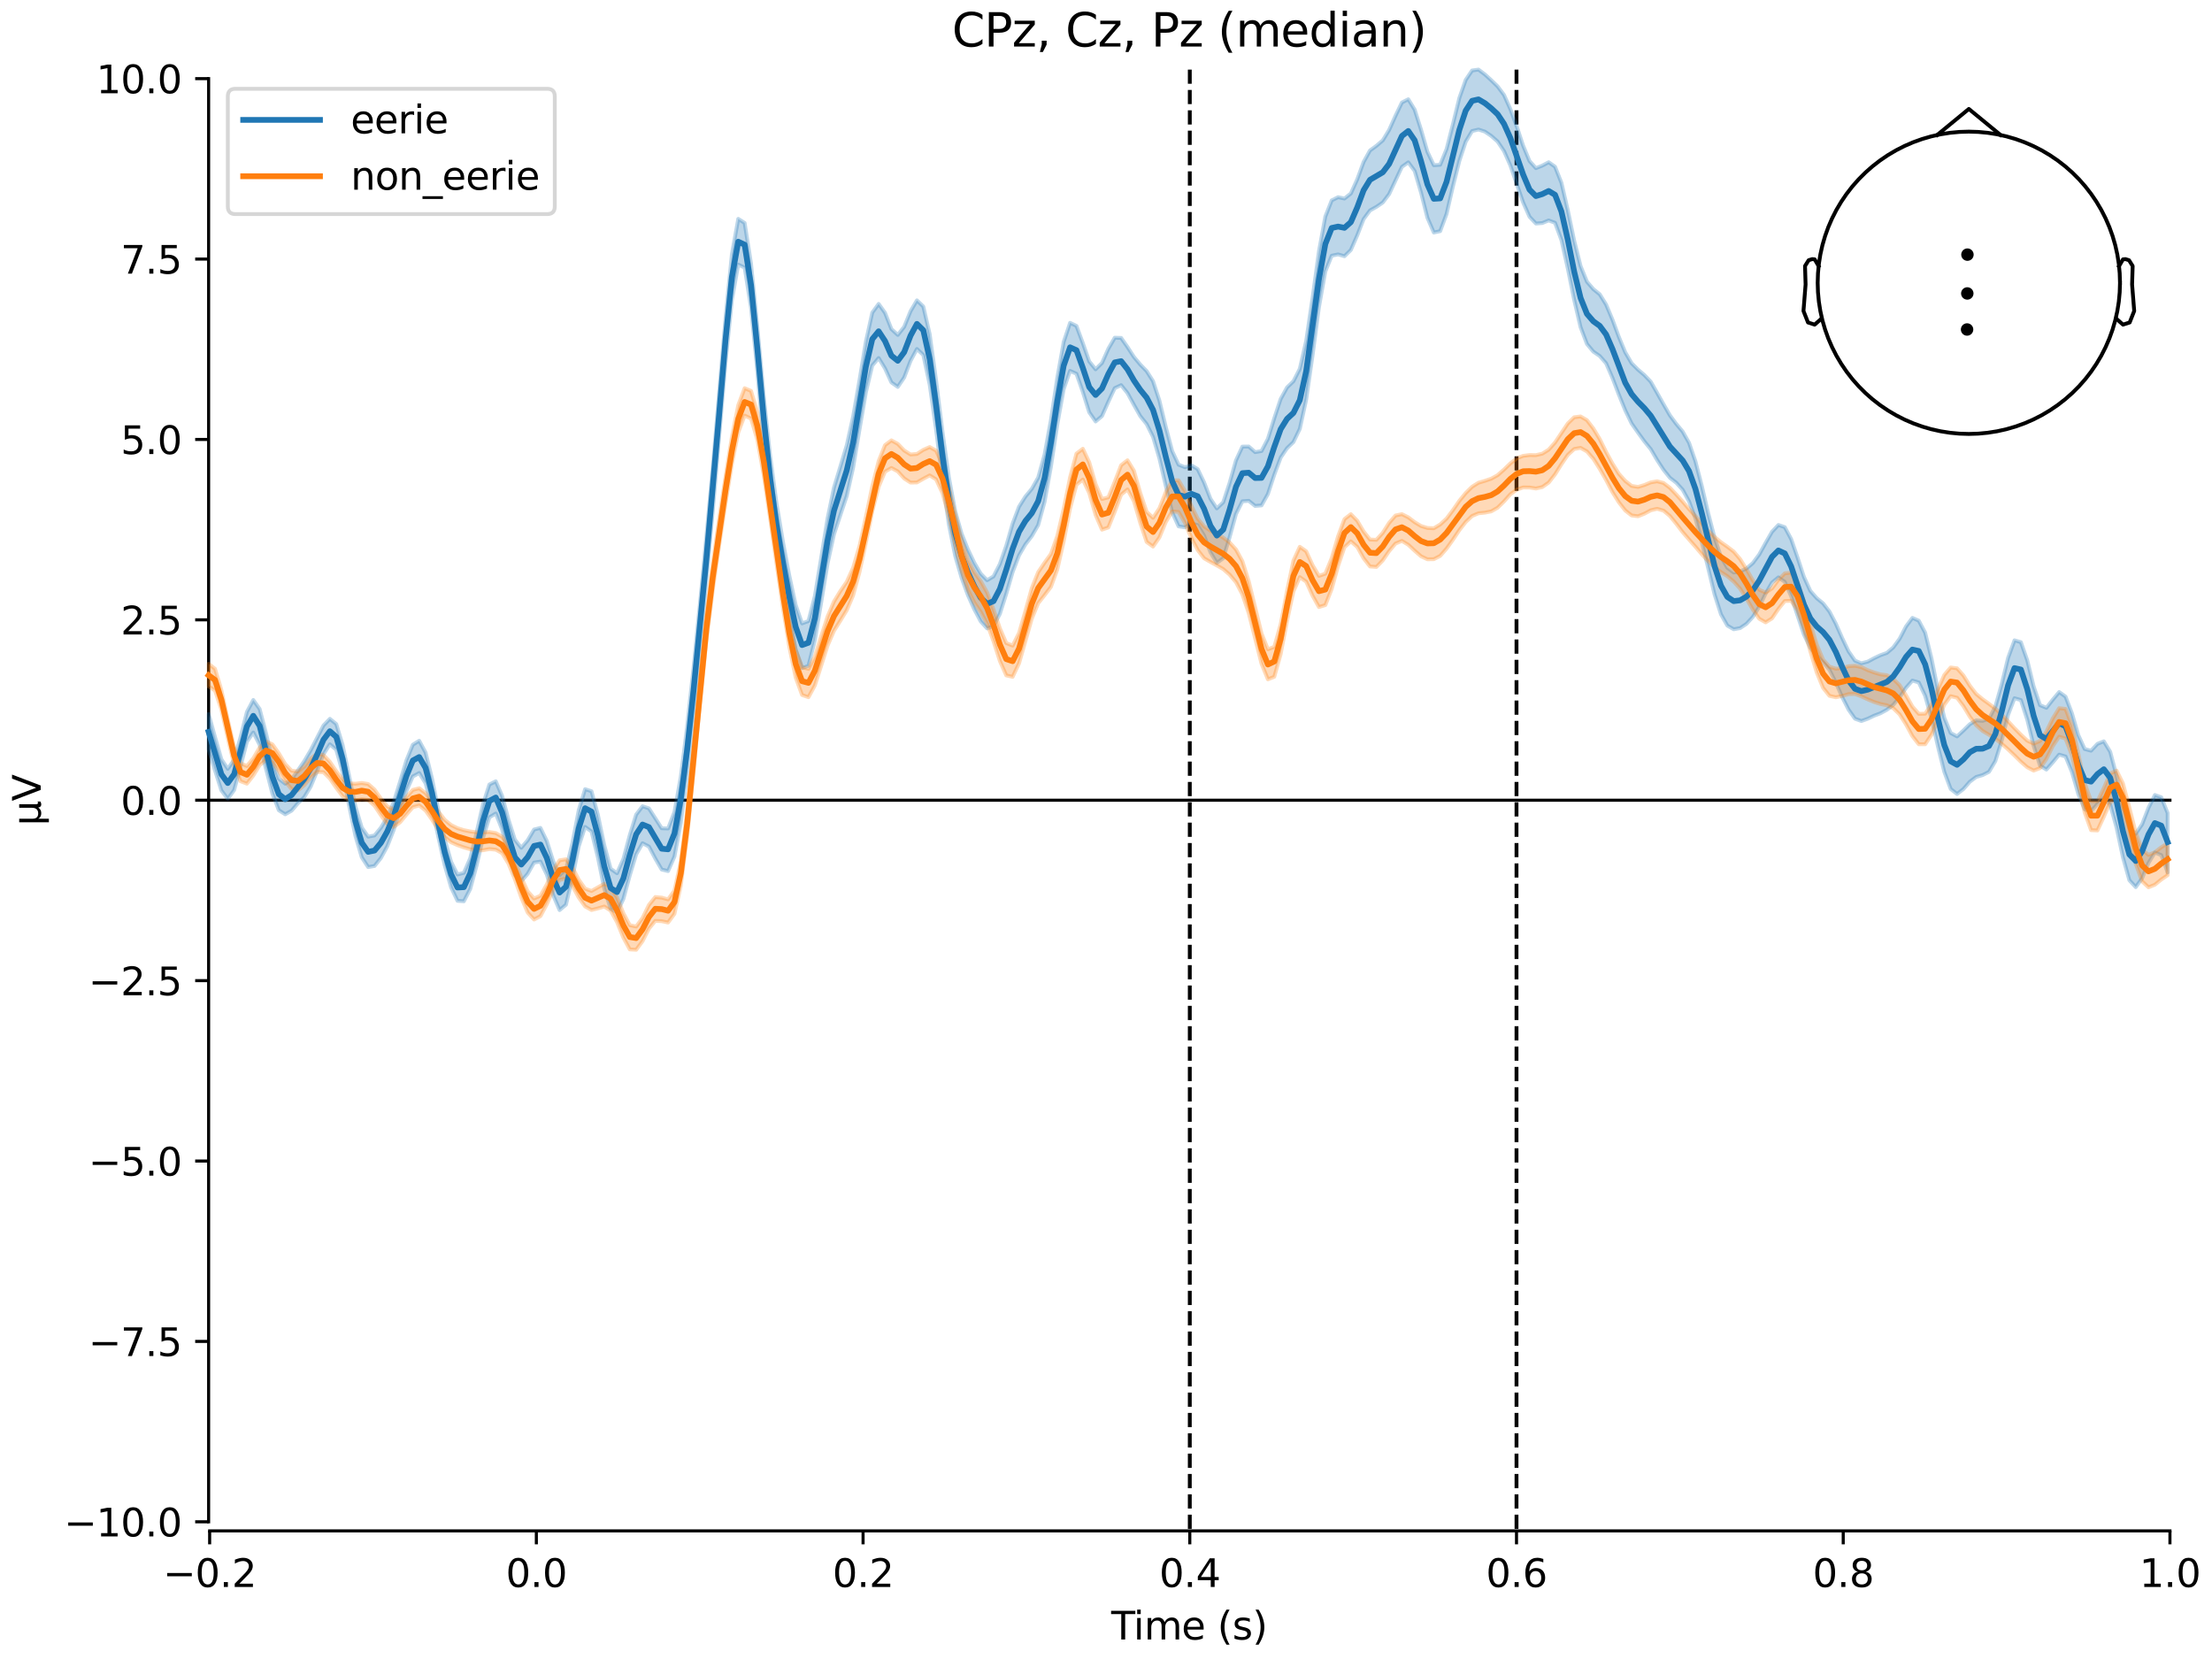 <?xml version="1.0" encoding="utf-8" standalone="no"?>
<!DOCTYPE svg PUBLIC "-//W3C//DTD SVG 1.1//EN"
  "http://www.w3.org/Graphics/SVG/1.1/DTD/svg11.dtd">
<svg xmlns:xlink="http://www.w3.org/1999/xlink" width="576pt" height="432pt" viewBox="0 0 576 432" xmlns="http://www.w3.org/2000/svg" version="1.1">
 <defs>
  <style type="text/css">*{stroke-linejoin: round; stroke-linecap: butt}</style>
 </defs>
 <g id="figure_1">
  <g id="patch_1">
   <path d="M 0 432 
L 576 432 
L 576 0 
L 0 0 
z
" style="fill: #ffffff"/>
  </g>
  <g id="axes_1">
   <g id="patch_2">
    <path d="M 54.324 398.644 
L 565.048 398.644 
L 565.048 18.118 
L 54.324 18.118 
L 54.324 398.644 
z
" style="fill: none; opacity: 0"/>
   </g>
   <g id="patch_3">
    <path d="M 54.324 396.28 
L 54.324 20.482 
" style="fill: none; stroke: #000000; stroke-width: 0.8; stroke-linejoin: miter; stroke-linecap: square"/>
   </g>
   <g id="LineCollection_1">
    <path d="M 309.819 18.118 
L 309.819 398.644 
" clip-path="url(#p960a89bbc3)" style="fill: none; stroke-dasharray: 3.7,1.6; stroke-dashoffset: 0; stroke: #000000"/>
    <path d="M 394.895 18.118 
L 394.895 398.644 
" clip-path="url(#p960a89bbc3)" style="fill: none; stroke-dasharray: 3.7,1.6; stroke-dashoffset: 0; stroke: #000000"/>
   </g>
   <g id="matplotlib.axis_1">
    <g id="xtick_1">
     <g id="line2d_1">
      <defs>
       <path id="m69a9650343" d="M 0 0 
L 0 3.5 
" style="stroke: #000000; stroke-width: 0.8"/>
      </defs>
      <g>
       <use xlink:href="#m69a9650343" x="54.59" y="398.644" style="stroke: #000000; stroke-width: 0.8"/>
      </g>
     </g>
     <g id="text_1">
      <!-- −0.2 -->
      <g transform="translate(42.448 413.242) scale(0.1 -0.1)">
       <defs>
        <path id="DejaVuSans-2212" d="M 678 2272 
L 4684 2272 
L 4684 1741 
L 678 1741 
L 678 2272 
z
" transform="scale(0.016)"/>
        <path id="DejaVuSans-30" d="M 2034 4250 
Q 1547 4250 1301 3770 
Q 1056 3291 1056 2328 
Q 1056 1369 1301 889 
Q 1547 409 2034 409 
Q 2525 409 2770 889 
Q 3016 1369 3016 2328 
Q 3016 3291 2770 3770 
Q 2525 4250 2034 4250 
z
M 2034 4750 
Q 2819 4750 3233 4129 
Q 3647 3509 3647 2328 
Q 3647 1150 3233 529 
Q 2819 -91 2034 -91 
Q 1250 -91 836 529 
Q 422 1150 422 2328 
Q 422 3509 836 4129 
Q 1250 4750 2034 4750 
z
" transform="scale(0.016)"/>
        <path id="DejaVuSans-2e" d="M 684 794 
L 1344 794 
L 1344 0 
L 684 0 
L 684 794 
z
" transform="scale(0.016)"/>
        <path id="DejaVuSans-32" d="M 1228 531 
L 3431 531 
L 3431 0 
L 469 0 
L 469 531 
Q 828 903 1448 1529 
Q 2069 2156 2228 2338 
Q 2531 2678 2651 2914 
Q 2772 3150 2772 3378 
Q 2772 3750 2511 3984 
Q 2250 4219 1831 4219 
Q 1534 4219 1204 4116 
Q 875 4013 500 3803 
L 500 4441 
Q 881 4594 1212 4672 
Q 1544 4750 1819 4750 
Q 2544 4750 2975 4387 
Q 3406 4025 3406 3419 
Q 3406 3131 3298 2873 
Q 3191 2616 2906 2266 
Q 2828 2175 2409 1742 
Q 1991 1309 1228 531 
z
" transform="scale(0.016)"/>
       </defs>
       <use xlink:href="#DejaVuSans-2212"/>
       <use xlink:href="#DejaVuSans-30" transform="translate(83.789 0)"/>
       <use xlink:href="#DejaVuSans-2e" transform="translate(147.412 0)"/>
       <use xlink:href="#DejaVuSans-32" transform="translate(179.199 0)"/>
      </g>
     </g>
    </g>
    <g id="xtick_2">
     <g id="line2d_2">
      <g>
       <use xlink:href="#m69a9650343" x="139.666" y="398.644" style="stroke: #000000; stroke-width: 0.8"/>
      </g>
     </g>
     <g id="text_2">
      <!-- 0.0 -->
      <g transform="translate(131.714 413.242) scale(0.1 -0.1)">
       <use xlink:href="#DejaVuSans-30"/>
       <use xlink:href="#DejaVuSans-2e" transform="translate(63.623 0)"/>
       <use xlink:href="#DejaVuSans-30" transform="translate(95.41 0)"/>
      </g>
     </g>
    </g>
    <g id="xtick_3">
     <g id="line2d_3">
      <g>
       <use xlink:href="#m69a9650343" x="224.742" y="398.644" style="stroke: #000000; stroke-width: 0.8"/>
      </g>
     </g>
     <g id="text_3">
      <!-- 0.2 -->
      <g transform="translate(216.791 413.242) scale(0.1 -0.1)">
       <use xlink:href="#DejaVuSans-30"/>
       <use xlink:href="#DejaVuSans-2e" transform="translate(63.623 0)"/>
       <use xlink:href="#DejaVuSans-32" transform="translate(95.41 0)"/>
      </g>
     </g>
    </g>
    <g id="xtick_4">
     <g id="line2d_4">
      <g>
       <use xlink:href="#m69a9650343" x="309.819" y="398.644" style="stroke: #000000; stroke-width: 0.8"/>
      </g>
     </g>
     <g id="text_4">
      <!-- 0.4 -->
      <g transform="translate(301.867 413.242) scale(0.1 -0.1)">
       <defs>
        <path id="DejaVuSans-34" d="M 2419 4116 
L 825 1625 
L 2419 1625 
L 2419 4116 
z
M 2253 4666 
L 3047 4666 
L 3047 1625 
L 3713 1625 
L 3713 1100 
L 3047 1100 
L 3047 0 
L 2419 0 
L 2419 1100 
L 313 1100 
L 313 1709 
L 2253 4666 
z
" transform="scale(0.016)"/>
       </defs>
       <use xlink:href="#DejaVuSans-30"/>
       <use xlink:href="#DejaVuSans-2e" transform="translate(63.623 0)"/>
       <use xlink:href="#DejaVuSans-34" transform="translate(95.41 0)"/>
      </g>
     </g>
    </g>
    <g id="xtick_5">
     <g id="line2d_5">
      <g>
       <use xlink:href="#m69a9650343" x="394.895" y="398.644" style="stroke: #000000; stroke-width: 0.8"/>
      </g>
     </g>
     <g id="text_5">
      <!-- 0.6 -->
      <g transform="translate(386.944 413.242) scale(0.1 -0.1)">
       <defs>
        <path id="DejaVuSans-36" d="M 2113 2584 
Q 1688 2584 1439 2293 
Q 1191 2003 1191 1497 
Q 1191 994 1439 701 
Q 1688 409 2113 409 
Q 2538 409 2786 701 
Q 3034 994 3034 1497 
Q 3034 2003 2786 2293 
Q 2538 2584 2113 2584 
z
M 3366 4563 
L 3366 3988 
Q 3128 4100 2886 4159 
Q 2644 4219 2406 4219 
Q 1781 4219 1451 3797 
Q 1122 3375 1075 2522 
Q 1259 2794 1537 2939 
Q 1816 3084 2150 3084 
Q 2853 3084 3261 2657 
Q 3669 2231 3669 1497 
Q 3669 778 3244 343 
Q 2819 -91 2113 -91 
Q 1303 -91 875 529 
Q 447 1150 447 2328 
Q 447 3434 972 4092 
Q 1497 4750 2381 4750 
Q 2619 4750 2861 4703 
Q 3103 4656 3366 4563 
z
" transform="scale(0.016)"/>
       </defs>
       <use xlink:href="#DejaVuSans-30"/>
       <use xlink:href="#DejaVuSans-2e" transform="translate(63.623 0)"/>
       <use xlink:href="#DejaVuSans-36" transform="translate(95.41 0)"/>
      </g>
     </g>
    </g>
    <g id="xtick_6">
     <g id="line2d_6">
      <g>
       <use xlink:href="#m69a9650343" x="479.972" y="398.644" style="stroke: #000000; stroke-width: 0.8"/>
      </g>
     </g>
     <g id="text_6">
      <!-- 0.8 -->
      <g transform="translate(472.02 413.242) scale(0.1 -0.1)">
       <defs>
        <path id="DejaVuSans-38" d="M 2034 2216 
Q 1584 2216 1326 1975 
Q 1069 1734 1069 1313 
Q 1069 891 1326 650 
Q 1584 409 2034 409 
Q 2484 409 2743 651 
Q 3003 894 3003 1313 
Q 3003 1734 2745 1975 
Q 2488 2216 2034 2216 
z
M 1403 2484 
Q 997 2584 770 2862 
Q 544 3141 544 3541 
Q 544 4100 942 4425 
Q 1341 4750 2034 4750 
Q 2731 4750 3128 4425 
Q 3525 4100 3525 3541 
Q 3525 3141 3298 2862 
Q 3072 2584 2669 2484 
Q 3125 2378 3379 2068 
Q 3634 1759 3634 1313 
Q 3634 634 3220 271 
Q 2806 -91 2034 -91 
Q 1263 -91 848 271 
Q 434 634 434 1313 
Q 434 1759 690 2068 
Q 947 2378 1403 2484 
z
M 1172 3481 
Q 1172 3119 1398 2916 
Q 1625 2713 2034 2713 
Q 2441 2713 2670 2916 
Q 2900 3119 2900 3481 
Q 2900 3844 2670 4047 
Q 2441 4250 2034 4250 
Q 1625 4250 1398 4047 
Q 1172 3844 1172 3481 
z
" transform="scale(0.016)"/>
       </defs>
       <use xlink:href="#DejaVuSans-30"/>
       <use xlink:href="#DejaVuSans-2e" transform="translate(63.623 0)"/>
       <use xlink:href="#DejaVuSans-38" transform="translate(95.41 0)"/>
      </g>
     </g>
    </g>
    <g id="xtick_7">
     <g id="line2d_7">
      <g>
       <use xlink:href="#m69a9650343" x="565.048" y="398.644" style="stroke: #000000; stroke-width: 0.8"/>
      </g>
     </g>
     <g id="text_7">
      <!-- 1.0 -->
      <g transform="translate(557.097 413.242) scale(0.1 -0.1)">
       <defs>
        <path id="DejaVuSans-31" d="M 794 531 
L 1825 531 
L 1825 4091 
L 703 3866 
L 703 4441 
L 1819 4666 
L 2450 4666 
L 2450 531 
L 3481 531 
L 3481 0 
L 794 0 
L 794 531 
z
" transform="scale(0.016)"/>
       </defs>
       <use xlink:href="#DejaVuSans-31"/>
       <use xlink:href="#DejaVuSans-2e" transform="translate(63.623 0)"/>
       <use xlink:href="#DejaVuSans-30" transform="translate(95.41 0)"/>
      </g>
     </g>
    </g>
    <g id="text_8">
     <!-- Time (s) -->
     <g transform="translate(289.357 426.92) scale(0.1 -0.1)">
      <defs>
       <path id="DejaVuSans-54" d="M -19 4666 
L 3928 4666 
L 3928 4134 
L 2272 4134 
L 2272 0 
L 1638 0 
L 1638 4134 
L -19 4134 
L -19 4666 
z
" transform="scale(0.016)"/>
       <path id="DejaVuSans-69" d="M 603 3500 
L 1178 3500 
L 1178 0 
L 603 0 
L 603 3500 
z
M 603 4863 
L 1178 4863 
L 1178 4134 
L 603 4134 
L 603 4863 
z
" transform="scale(0.016)"/>
       <path id="DejaVuSans-6d" d="M 3328 2828 
Q 3544 3216 3844 3400 
Q 4144 3584 4550 3584 
Q 5097 3584 5394 3201 
Q 5691 2819 5691 2113 
L 5691 0 
L 5113 0 
L 5113 2094 
Q 5113 2597 4934 2840 
Q 4756 3084 4391 3084 
Q 3944 3084 3684 2787 
Q 3425 2491 3425 1978 
L 3425 0 
L 2847 0 
L 2847 2094 
Q 2847 2600 2669 2842 
Q 2491 3084 2119 3084 
Q 1678 3084 1418 2786 
Q 1159 2488 1159 1978 
L 1159 0 
L 581 0 
L 581 3500 
L 1159 3500 
L 1159 2956 
Q 1356 3278 1631 3431 
Q 1906 3584 2284 3584 
Q 2666 3584 2933 3390 
Q 3200 3197 3328 2828 
z
" transform="scale(0.016)"/>
       <path id="DejaVuSans-65" d="M 3597 1894 
L 3597 1613 
L 953 1613 
Q 991 1019 1311 708 
Q 1631 397 2203 397 
Q 2534 397 2845 478 
Q 3156 559 3463 722 
L 3463 178 
Q 3153 47 2828 -22 
Q 2503 -91 2169 -91 
Q 1331 -91 842 396 
Q 353 884 353 1716 
Q 353 2575 817 3079 
Q 1281 3584 2069 3584 
Q 2775 3584 3186 3129 
Q 3597 2675 3597 1894 
z
M 3022 2063 
Q 3016 2534 2758 2815 
Q 2500 3097 2075 3097 
Q 1594 3097 1305 2825 
Q 1016 2553 972 2059 
L 3022 2063 
z
" transform="scale(0.016)"/>
       <path id="DejaVuSans-20" transform="scale(0.016)"/>
       <path id="DejaVuSans-28" d="M 1984 4856 
Q 1566 4138 1362 3434 
Q 1159 2731 1159 2009 
Q 1159 1288 1364 580 
Q 1569 -128 1984 -844 
L 1484 -844 
Q 1016 -109 783 600 
Q 550 1309 550 2009 
Q 550 2706 781 3412 
Q 1013 4119 1484 4856 
L 1984 4856 
z
" transform="scale(0.016)"/>
       <path id="DejaVuSans-73" d="M 2834 3397 
L 2834 2853 
Q 2591 2978 2328 3040 
Q 2066 3103 1784 3103 
Q 1356 3103 1142 2972 
Q 928 2841 928 2578 
Q 928 2378 1081 2264 
Q 1234 2150 1697 2047 
L 1894 2003 
Q 2506 1872 2764 1633 
Q 3022 1394 3022 966 
Q 3022 478 2636 193 
Q 2250 -91 1575 -91 
Q 1294 -91 989 -36 
Q 684 19 347 128 
L 347 722 
Q 666 556 975 473 
Q 1284 391 1588 391 
Q 1994 391 2212 530 
Q 2431 669 2431 922 
Q 2431 1156 2273 1281 
Q 2116 1406 1581 1522 
L 1381 1569 
Q 847 1681 609 1914 
Q 372 2147 372 2553 
Q 372 3047 722 3315 
Q 1072 3584 1716 3584 
Q 2034 3584 2315 3537 
Q 2597 3491 2834 3397 
z
" transform="scale(0.016)"/>
       <path id="DejaVuSans-29" d="M 513 4856 
L 1013 4856 
Q 1481 4119 1714 3412 
Q 1947 2706 1947 2009 
Q 1947 1309 1714 600 
Q 1481 -109 1013 -844 
L 513 -844 
Q 928 -128 1133 580 
Q 1338 1288 1338 2009 
Q 1338 2731 1133 3434 
Q 928 4138 513 4856 
z
" transform="scale(0.016)"/>
      </defs>
      <use xlink:href="#DejaVuSans-54"/>
      <use xlink:href="#DejaVuSans-69" transform="translate(57.959 0)"/>
      <use xlink:href="#DejaVuSans-6d" transform="translate(85.742 0)"/>
      <use xlink:href="#DejaVuSans-65" transform="translate(183.154 0)"/>
      <use xlink:href="#DejaVuSans-20" transform="translate(244.678 0)"/>
      <use xlink:href="#DejaVuSans-28" transform="translate(276.465 0)"/>
      <use xlink:href="#DejaVuSans-73" transform="translate(315.479 0)"/>
      <use xlink:href="#DejaVuSans-29" transform="translate(367.578 0)"/>
     </g>
    </g>
   </g>
   <g id="matplotlib.axis_2">
    <g id="ytick_1">
     <g id="line2d_8">
      <defs>
       <path id="m4fdebb20e4" d="M 0 0 
L -3.5 0 
" style="stroke: #000000; stroke-width: 0.8"/>
      </defs>
      <g>
       <use xlink:href="#m4fdebb20e4" x="54.324" y="396.28" style="stroke: #000000; stroke-width: 0.8"/>
      </g>
     </g>
     <g id="text_9">
      <!-- −10.0 -->
      <g transform="translate(16.678 400.079) scale(0.1 -0.1)">
       <use xlink:href="#DejaVuSans-2212"/>
       <use xlink:href="#DejaVuSans-31" transform="translate(83.789 0)"/>
       <use xlink:href="#DejaVuSans-30" transform="translate(147.412 0)"/>
       <use xlink:href="#DejaVuSans-2e" transform="translate(211.035 0)"/>
       <use xlink:href="#DejaVuSans-30" transform="translate(242.822 0)"/>
      </g>
     </g>
    </g>
    <g id="ytick_2">
     <g id="line2d_9">
      <g>
       <use xlink:href="#m4fdebb20e4" x="54.324" y="349.305" style="stroke: #000000; stroke-width: 0.8"/>
      </g>
     </g>
     <g id="text_10">
      <!-- −7.5 -->
      <g transform="translate(23.041 353.104) scale(0.1 -0.1)">
       <defs>
        <path id="DejaVuSans-37" d="M 525 4666 
L 3525 4666 
L 3525 4397 
L 1831 0 
L 1172 0 
L 2766 4134 
L 525 4134 
L 525 4666 
z
" transform="scale(0.016)"/>
        <path id="DejaVuSans-35" d="M 691 4666 
L 3169 4666 
L 3169 4134 
L 1269 4134 
L 1269 2991 
Q 1406 3038 1543 3061 
Q 1681 3084 1819 3084 
Q 2600 3084 3056 2656 
Q 3513 2228 3513 1497 
Q 3513 744 3044 326 
Q 2575 -91 1722 -91 
Q 1428 -91 1123 -41 
Q 819 9 494 109 
L 494 744 
Q 775 591 1075 516 
Q 1375 441 1709 441 
Q 2250 441 2565 725 
Q 2881 1009 2881 1497 
Q 2881 1984 2565 2268 
Q 2250 2553 1709 2553 
Q 1456 2553 1204 2497 
Q 953 2441 691 2322 
L 691 4666 
z
" transform="scale(0.016)"/>
       </defs>
       <use xlink:href="#DejaVuSans-2212"/>
       <use xlink:href="#DejaVuSans-37" transform="translate(83.789 0)"/>
       <use xlink:href="#DejaVuSans-2e" transform="translate(147.412 0)"/>
       <use xlink:href="#DejaVuSans-35" transform="translate(179.199 0)"/>
      </g>
     </g>
    </g>
    <g id="ytick_3">
     <g id="line2d_10">
      <g>
       <use xlink:href="#m4fdebb20e4" x="54.324" y="302.33" style="stroke: #000000; stroke-width: 0.8"/>
      </g>
     </g>
     <g id="text_11">
      <!-- −5.0 -->
      <g transform="translate(23.041 306.129) scale(0.1 -0.1)">
       <use xlink:href="#DejaVuSans-2212"/>
       <use xlink:href="#DejaVuSans-35" transform="translate(83.789 0)"/>
       <use xlink:href="#DejaVuSans-2e" transform="translate(147.412 0)"/>
       <use xlink:href="#DejaVuSans-30" transform="translate(179.199 0)"/>
      </g>
     </g>
    </g>
    <g id="ytick_4">
     <g id="line2d_11">
      <g>
       <use xlink:href="#m4fdebb20e4" x="54.324" y="255.356" style="stroke: #000000; stroke-width: 0.8"/>
      </g>
     </g>
     <g id="text_12">
      <!-- −2.5 -->
      <g transform="translate(23.041 259.155) scale(0.1 -0.1)">
       <use xlink:href="#DejaVuSans-2212"/>
       <use xlink:href="#DejaVuSans-32" transform="translate(83.789 0)"/>
       <use xlink:href="#DejaVuSans-2e" transform="translate(147.412 0)"/>
       <use xlink:href="#DejaVuSans-35" transform="translate(179.199 0)"/>
      </g>
     </g>
    </g>
    <g id="ytick_5">
     <g id="line2d_12">
      <g>
       <use xlink:href="#m4fdebb20e4" x="54.324" y="208.381" style="stroke: #000000; stroke-width: 0.8"/>
      </g>
     </g>
     <g id="text_13">
      <!-- 0.0 -->
      <g transform="translate(31.421 212.18) scale(0.1 -0.1)">
       <use xlink:href="#DejaVuSans-30"/>
       <use xlink:href="#DejaVuSans-2e" transform="translate(63.623 0)"/>
       <use xlink:href="#DejaVuSans-30" transform="translate(95.41 0)"/>
      </g>
     </g>
    </g>
    <g id="ytick_6">
     <g id="line2d_13">
      <g>
       <use xlink:href="#m4fdebb20e4" x="54.324" y="161.406" style="stroke: #000000; stroke-width: 0.8"/>
      </g>
     </g>
     <g id="text_14">
      <!-- 2.5 -->
      <g transform="translate(31.421 165.205) scale(0.1 -0.1)">
       <use xlink:href="#DejaVuSans-32"/>
       <use xlink:href="#DejaVuSans-2e" transform="translate(63.623 0)"/>
       <use xlink:href="#DejaVuSans-35" transform="translate(95.41 0)"/>
      </g>
     </g>
    </g>
    <g id="ytick_7">
     <g id="line2d_14">
      <g>
       <use xlink:href="#m4fdebb20e4" x="54.324" y="114.432" style="stroke: #000000; stroke-width: 0.8"/>
      </g>
     </g>
     <g id="text_15">
      <!-- 5.0 -->
      <g transform="translate(31.421 118.231) scale(0.1 -0.1)">
       <use xlink:href="#DejaVuSans-35"/>
       <use xlink:href="#DejaVuSans-2e" transform="translate(63.623 0)"/>
       <use xlink:href="#DejaVuSans-30" transform="translate(95.41 0)"/>
      </g>
     </g>
    </g>
    <g id="ytick_8">
     <g id="line2d_15">
      <g>
       <use xlink:href="#m4fdebb20e4" x="54.324" y="67.457" style="stroke: #000000; stroke-width: 0.8"/>
      </g>
     </g>
     <g id="text_16">
      <!-- 7.5 -->
      <g transform="translate(31.421 71.256) scale(0.1 -0.1)">
       <use xlink:href="#DejaVuSans-37"/>
       <use xlink:href="#DejaVuSans-2e" transform="translate(63.623 0)"/>
       <use xlink:href="#DejaVuSans-35" transform="translate(95.41 0)"/>
      </g>
     </g>
    </g>
    <g id="ytick_9">
     <g id="line2d_16">
      <g>
       <use xlink:href="#m4fdebb20e4" x="54.324" y="20.482" style="stroke: #000000; stroke-width: 0.8"/>
      </g>
     </g>
     <g id="text_17">
      <!-- 10.0 -->
      <g transform="translate(25.058 24.281) scale(0.1 -0.1)">
       <use xlink:href="#DejaVuSans-31"/>
       <use xlink:href="#DejaVuSans-30" transform="translate(63.623 0)"/>
       <use xlink:href="#DejaVuSans-2e" transform="translate(127.246 0)"/>
       <use xlink:href="#DejaVuSans-30" transform="translate(159.033 0)"/>
      </g>
     </g>
    </g>
    <g id="text_18">
     <!-- µV -->
     <g transform="translate(10.599 214.982) rotate(-90) scale(0.1 -0.1)">
      <defs>
       <path id="DejaVuSans-b5" d="M 544 -1331 
L 544 3500 
L 1119 3500 
L 1119 1325 
Q 1119 872 1334 640 
Q 1550 409 1972 409 
Q 2434 409 2667 671 
Q 2900 934 2900 1459 
L 2900 3500 
L 3475 3500 
L 3475 806 
Q 3475 619 3529 530 
Q 3584 441 3700 441 
Q 3728 441 3778 458 
Q 3828 475 3916 513 
L 3916 50 
Q 3788 -22 3673 -56 
Q 3559 -91 3450 -91 
Q 3234 -91 3106 31 
Q 2978 153 2931 403 
Q 2775 156 2548 32 
Q 2322 -91 2016 -91 
Q 1697 -91 1473 31 
Q 1250 153 1119 397 
L 1119 -1331 
L 544 -1331 
z
" transform="scale(0.016)"/>
       <path id="DejaVuSans-56" d="M 1831 0 
L 50 4666 
L 709 4666 
L 2188 738 
L 3669 4666 
L 4325 4666 
L 2547 0 
L 1831 0 
z
" transform="scale(0.016)"/>
      </defs>
      <use xlink:href="#DejaVuSans-b5"/>
      <use xlink:href="#DejaVuSans-56" transform="translate(63.623 0)"/>
     </g>
    </g>
   </g>
   <g id="patch_4">
    <path d="M 54.59 398.644 
L 565.048 398.644 
" style="fill: none; stroke: #000000; stroke-width: 0.8; stroke-linejoin: miter; stroke-linecap: square"/>
   </g>
   <g id="patch_5">
    <path d="M 54.324 208.381 
L 565.048 208.381 
" style="fill: none; stroke: #000000; stroke-width: 0.8; stroke-linejoin: miter; stroke-linecap: square"/>
   </g>
   <g id="text_19">
    <!-- CPz, Cz, Pz (median) -->
    <g transform="translate(247.916 12.118) scale(0.12 -0.12)">
     <defs>
      <path id="DejaVuSans-43" d="M 4122 4306 
L 4122 3641 
Q 3803 3938 3442 4084 
Q 3081 4231 2675 4231 
Q 1875 4231 1450 3742 
Q 1025 3253 1025 2328 
Q 1025 1406 1450 917 
Q 1875 428 2675 428 
Q 3081 428 3442 575 
Q 3803 722 4122 1019 
L 4122 359 
Q 3791 134 3420 21 
Q 3050 -91 2638 -91 
Q 1578 -91 968 557 
Q 359 1206 359 2328 
Q 359 3453 968 4101 
Q 1578 4750 2638 4750 
Q 3056 4750 3426 4639 
Q 3797 4528 4122 4306 
z
" transform="scale(0.016)"/>
      <path id="DejaVuSans-50" d="M 1259 4147 
L 1259 2394 
L 2053 2394 
Q 2494 2394 2734 2622 
Q 2975 2850 2975 3272 
Q 2975 3691 2734 3919 
Q 2494 4147 2053 4147 
L 1259 4147 
z
M 628 4666 
L 2053 4666 
Q 2838 4666 3239 4311 
Q 3641 3956 3641 3272 
Q 3641 2581 3239 2228 
Q 2838 1875 2053 1875 
L 1259 1875 
L 1259 0 
L 628 0 
L 628 4666 
z
" transform="scale(0.016)"/>
      <path id="DejaVuSans-7a" d="M 353 3500 
L 3084 3500 
L 3084 2975 
L 922 459 
L 3084 459 
L 3084 0 
L 275 0 
L 275 525 
L 2438 3041 
L 353 3041 
L 353 3500 
z
" transform="scale(0.016)"/>
      <path id="DejaVuSans-2c" d="M 750 794 
L 1409 794 
L 1409 256 
L 897 -744 
L 494 -744 
L 750 256 
L 750 794 
z
" transform="scale(0.016)"/>
      <path id="DejaVuSans-64" d="M 2906 2969 
L 2906 4863 
L 3481 4863 
L 3481 0 
L 2906 0 
L 2906 525 
Q 2725 213 2448 61 
Q 2172 -91 1784 -91 
Q 1150 -91 751 415 
Q 353 922 353 1747 
Q 353 2572 751 3078 
Q 1150 3584 1784 3584 
Q 2172 3584 2448 3432 
Q 2725 3281 2906 2969 
z
M 947 1747 
Q 947 1113 1208 752 
Q 1469 391 1925 391 
Q 2381 391 2643 752 
Q 2906 1113 2906 1747 
Q 2906 2381 2643 2742 
Q 2381 3103 1925 3103 
Q 1469 3103 1208 2742 
Q 947 2381 947 1747 
z
" transform="scale(0.016)"/>
      <path id="DejaVuSans-61" d="M 2194 1759 
Q 1497 1759 1228 1600 
Q 959 1441 959 1056 
Q 959 750 1161 570 
Q 1363 391 1709 391 
Q 2188 391 2477 730 
Q 2766 1069 2766 1631 
L 2766 1759 
L 2194 1759 
z
M 3341 1997 
L 3341 0 
L 2766 0 
L 2766 531 
Q 2569 213 2275 61 
Q 1981 -91 1556 -91 
Q 1019 -91 701 211 
Q 384 513 384 1019 
Q 384 1609 779 1909 
Q 1175 2209 1959 2209 
L 2766 2209 
L 2766 2266 
Q 2766 2663 2505 2880 
Q 2244 3097 1772 3097 
Q 1472 3097 1187 3025 
Q 903 2953 641 2809 
L 641 3341 
Q 956 3463 1253 3523 
Q 1550 3584 1831 3584 
Q 2591 3584 2966 3190 
Q 3341 2797 3341 1997 
z
" transform="scale(0.016)"/>
      <path id="DejaVuSans-6e" d="M 3513 2113 
L 3513 0 
L 2938 0 
L 2938 2094 
Q 2938 2591 2744 2837 
Q 2550 3084 2163 3084 
Q 1697 3084 1428 2787 
Q 1159 2491 1159 1978 
L 1159 0 
L 581 0 
L 581 3500 
L 1159 3500 
L 1159 2956 
Q 1366 3272 1645 3428 
Q 1925 3584 2291 3584 
Q 2894 3584 3203 3211 
Q 3513 2838 3513 2113 
z
" transform="scale(0.016)"/>
     </defs>
     <use xlink:href="#DejaVuSans-43"/>
     <use xlink:href="#DejaVuSans-50" transform="translate(69.824 0)"/>
     <use xlink:href="#DejaVuSans-7a" transform="translate(130.127 0)"/>
     <use xlink:href="#DejaVuSans-2c" transform="translate(182.617 0)"/>
     <use xlink:href="#DejaVuSans-20" transform="translate(214.404 0)"/>
     <use xlink:href="#DejaVuSans-43" transform="translate(246.191 0)"/>
     <use xlink:href="#DejaVuSans-7a" transform="translate(316.016 0)"/>
     <use xlink:href="#DejaVuSans-2c" transform="translate(368.506 0)"/>
     <use xlink:href="#DejaVuSans-20" transform="translate(400.293 0)"/>
     <use xlink:href="#DejaVuSans-50" transform="translate(432.08 0)"/>
     <use xlink:href="#DejaVuSans-7a" transform="translate(492.383 0)"/>
     <use xlink:href="#DejaVuSans-20" transform="translate(544.873 0)"/>
     <use xlink:href="#DejaVuSans-28" transform="translate(576.66 0)"/>
     <use xlink:href="#DejaVuSans-6d" transform="translate(615.674 0)"/>
     <use xlink:href="#DejaVuSans-65" transform="translate(713.086 0)"/>
     <use xlink:href="#DejaVuSans-64" transform="translate(774.609 0)"/>
     <use xlink:href="#DejaVuSans-69" transform="translate(838.086 0)"/>
     <use xlink:href="#DejaVuSans-61" transform="translate(865.869 0)"/>
     <use xlink:href="#DejaVuSans-6e" transform="translate(927.148 0)"/>
     <use xlink:href="#DejaVuSans-29" transform="translate(990.527 0)"/>
    </g>
   </g>
   <g id="legend_1">
    <g id="patch_6">
     <path d="M 61.324 55.753 
L 142.466 55.753 
Q 144.466 55.753 144.466 53.753 
L 144.466 25.118 
Q 144.466 23.118 142.466 23.118 
L 61.324 23.118 
Q 59.324 23.118 59.324 25.118 
L 59.324 53.753 
Q 59.324 55.753 61.324 55.753 
z
" style="fill: #ffffff; opacity: 0.8; stroke: #cccccc; stroke-linejoin: miter"/>
    </g>
    <g id="line2d_17">
     <path d="M 63.324 31.217 
L 73.324 31.217 
L 83.324 31.217 
" style="fill: none; stroke: #1f77b4; stroke-width: 1.5; stroke-linecap: square"/>
    </g>
    <g id="text_20">
     <!-- eerie -->
     <g transform="translate(91.324 34.717) scale(0.1 -0.1)">
      <defs>
       <path id="DejaVuSans-72" d="M 2631 2963 
Q 2534 3019 2420 3045 
Q 2306 3072 2169 3072 
Q 1681 3072 1420 2755 
Q 1159 2438 1159 1844 
L 1159 0 
L 581 0 
L 581 3500 
L 1159 3500 
L 1159 2956 
Q 1341 3275 1631 3429 
Q 1922 3584 2338 3584 
Q 2397 3584 2469 3576 
Q 2541 3569 2628 3553 
L 2631 2963 
z
" transform="scale(0.016)"/>
      </defs>
      <use xlink:href="#DejaVuSans-65"/>
      <use xlink:href="#DejaVuSans-65" transform="translate(61.523 0)"/>
      <use xlink:href="#DejaVuSans-72" transform="translate(123.047 0)"/>
      <use xlink:href="#DejaVuSans-69" transform="translate(164.16 0)"/>
      <use xlink:href="#DejaVuSans-65" transform="translate(191.943 0)"/>
     </g>
    </g>
    <g id="line2d_18">
     <path d="M 63.324 45.895 
L 73.324 45.895 
L 83.324 45.895 
" style="fill: none; stroke: #ff7f0e; stroke-width: 1.5; stroke-linecap: square"/>
    </g>
    <g id="text_21">
     <!-- non_eerie -->
     <g transform="translate(91.324 49.395) scale(0.1 -0.1)">
      <defs>
       <path id="DejaVuSans-6f" d="M 1959 3097 
Q 1497 3097 1228 2736 
Q 959 2375 959 1747 
Q 959 1119 1226 758 
Q 1494 397 1959 397 
Q 2419 397 2687 759 
Q 2956 1122 2956 1747 
Q 2956 2369 2687 2733 
Q 2419 3097 1959 3097 
z
M 1959 3584 
Q 2709 3584 3137 3096 
Q 3566 2609 3566 1747 
Q 3566 888 3137 398 
Q 2709 -91 1959 -91 
Q 1206 -91 779 398 
Q 353 888 353 1747 
Q 353 2609 779 3096 
Q 1206 3584 1959 3584 
z
" transform="scale(0.016)"/>
       <path id="DejaVuSans-5f" d="M 3263 -1063 
L 3263 -1509 
L -63 -1509 
L -63 -1063 
L 3263 -1063 
z
" transform="scale(0.016)"/>
      </defs>
      <use xlink:href="#DejaVuSans-6e"/>
      <use xlink:href="#DejaVuSans-6f" transform="translate(63.379 0)"/>
      <use xlink:href="#DejaVuSans-6e" transform="translate(124.561 0)"/>
      <use xlink:href="#DejaVuSans-5f" transform="translate(187.939 0)"/>
      <use xlink:href="#DejaVuSans-65" transform="translate(237.939 0)"/>
      <use xlink:href="#DejaVuSans-65" transform="translate(299.463 0)"/>
      <use xlink:href="#DejaVuSans-72" transform="translate(360.986 0)"/>
      <use xlink:href="#DejaVuSans-69" transform="translate(402.1 0)"/>
      <use xlink:href="#DejaVuSans-65" transform="translate(429.883 0)"/>
     </g>
    </g>
   </g>
   <g id="FillBetweenPolyCollection_1">
    <defs>
     <path id="meace955244" d="M 54.324 -246.058 
L 54.324 -236.825 
L 55.985 -231.382 
L 57.647 -226.169 
L 59.309 -223.963 
L 60.97 -226.268 
L 62.632 -232.39 
L 64.294 -238.849 
L 65.955 -241.263 
L 67.617 -238.036 
L 69.279 -231.746 
L 70.94 -225.319 
L 72.602 -221.01 
L 74.263 -219.958 
L 75.925 -220.891 
L 77.587 -222.838 
L 79.248 -224.451 
L 80.91 -227.187 
L 82.572 -231.174 
L 84.233 -235.605 
L 85.895 -238.186 
L 87.557 -236.765 
L 89.218 -230.869 
L 90.88 -222.38 
L 92.542 -214.348 
L 94.203 -208.753 
L 95.865 -206.212 
L 97.527 -206.5 
L 99.188 -208.577 
L 100.85 -211.637 
L 102.512 -215.846 
L 104.173 -220.998 
L 105.835 -226.036 
L 107.496 -229.795 
L 109.158 -230.713 
L 110.82 -228.027 
L 112.481 -221.858 
L 114.143 -214.028 
L 115.805 -206.668 
L 117.466 -200.936 
L 119.128 -197.431 
L 120.79 -197.307 
L 122.451 -200.52 
L 124.113 -206.647 
L 125.775 -213.798 
L 127.436 -219.169 
L 129.098 -220.161 
L 130.76 -215.973 
L 132.421 -209.364 
L 134.083 -204.181 
L 135.744 -202.534 
L 137.406 -204.459 
L 139.068 -207.389 
L 140.729 -207.646 
L 142.391 -204.255 
L 144.053 -198.861 
L 145.714 -195.013 
L 147.376 -196.412 
L 149.038 -203.382 
L 150.699 -211.621 
L 152.361 -216.675 
L 154.023 -215.48 
L 155.684 -208.772 
L 157.346 -200.618 
L 159.008 -195.316 
L 160.669 -194.452 
L 162.331 -197.917 
L 163.993 -204.039 
L 165.654 -209.522 
L 167.316 -212.425 
L 168.977 -211.557 
L 170.639 -208.416 
L 172.301 -205.574 
L 173.962 -205.176 
L 175.624 -208.956 
L 177.286 -217.755 
L 178.947 -230.769 
L 180.609 -246.406 
L 182.271 -263.325 
L 183.932 -280.81 
L 185.594 -298.86 
L 187.256 -318.196 
L 188.917 -337.445 
L 190.579 -353.836 
L 192.241 -363.101 
L 193.902 -362.319 
L 195.564 -351.919 
L 197.226 -334.998 
L 198.887 -316.828 
L 200.549 -301.086 
L 202.21 -288.888 
L 203.872 -279.721 
L 205.534 -270.835 
L 207.195 -262.81 
L 208.857 -258.038 
L 210.519 -258.618 
L 212.18 -265.291 
L 213.842 -275.143 
L 215.504 -285.292 
L 217.165 -292.851 
L 218.827 -297.875 
L 220.489 -302.831 
L 222.15 -310.204 
L 223.812 -320.132 
L 225.474 -329.828 
L 227.135 -336.795 
L 228.797 -338.769 
L 230.458 -336.048 
L 232.12 -332.411 
L 233.782 -331.248 
L 235.443 -333.69 
L 237.105 -338.027 
L 238.767 -341.124 
L 240.428 -339.548 
L 242.09 -331.83 
L 243.752 -320.148 
L 245.413 -306.859 
L 247.075 -295.53 
L 248.737 -287.211 
L 250.398 -281.523 
L 252.06 -276.97 
L 253.722 -273.296 
L 255.383 -270.183 
L 257.045 -268.365 
L 258.707 -268.981 
L 260.368 -272.147 
L 262.03 -277.377 
L 263.691 -283.037 
L 265.353 -287.381 
L 267.015 -290.242 
L 268.676 -292.396 
L 270.338 -295.268 
L 272 -301.301 
L 273.661 -310.474 
L 275.323 -321.473 
L 276.985 -330.692 
L 278.646 -335.416 
L 280.308 -334.674 
L 281.97 -329.929 
L 283.631 -324.642 
L 285.293 -322.249 
L 286.955 -323.651 
L 288.616 -327.392 
L 290.278 -330.93 
L 291.94 -331.704 
L 293.601 -329.63 
L 295.263 -326.587 
L 296.924 -323.644 
L 298.586 -321.569 
L 300.248 -318.236 
L 301.909 -312.597 
L 303.571 -305.462 
L 305.233 -298.576 
L 306.894 -294.938 
L 308.556 -294.68 
L 310.218 -295.69 
L 311.879 -295.26 
L 313.541 -292.529 
L 315.203 -288.173 
L 316.864 -285.42 
L 318.526 -286.624 
L 320.188 -292.102 
L 321.849 -298.152 
L 323.511 -301.459 
L 325.173 -301.583 
L 326.834 -300.252 
L 328.496 -300.39 
L 330.157 -303.348 
L 331.819 -308.375 
L 333.481 -312.833 
L 335.142 -315.29 
L 336.804 -316.887 
L 338.466 -320.318 
L 340.127 -327.928 
L 341.789 -339.475 
L 343.451 -352.007 
L 345.112 -361.309 
L 346.774 -365.411 
L 348.436 -365.752 
L 350.097 -365.277 
L 351.759 -366.91 
L 353.421 -370.7 
L 355.082 -374.943 
L 356.744 -377.203 
L 358.405 -378.123 
L 360.067 -379.261 
L 361.729 -381.464 
L 363.39 -385.007 
L 365.052 -388.548 
L 366.714 -389.725 
L 368.375 -387.481 
L 370.037 -381.83 
L 371.699 -375.28 
L 373.36 -371.452 
L 375.022 -371.805 
L 376.684 -376.303 
L 378.345 -383.48 
L 380.007 -390.075 
L 381.669 -395.094 
L 383.33 -397.87 
L 384.992 -398.266 
L 386.654 -397.726 
L 388.315 -396.602 
L 389.977 -395.134 
L 391.638 -392.657 
L 393.3 -388.915 
L 394.962 -384.042 
L 396.623 -379.27 
L 398.285 -375.553 
L 399.947 -373.789 
L 401.608 -373.916 
L 403.27 -374.603 
L 404.932 -373.974 
L 406.593 -369.481 
L 408.255 -362.056 
L 409.917 -353.885 
L 411.578 -346.802 
L 413.24 -342.423 
L 414.902 -340.43 
L 416.563 -339.301 
L 418.225 -337.396 
L 419.887 -333.577 
L 421.548 -329.225 
L 423.21 -325.15 
L 424.871 -321.725 
L 426.533 -319.354 
L 428.195 -317.063 
L 429.856 -315.028 
L 431.518 -312.2 
L 433.18 -309.658 
L 434.841 -307.586 
L 436.503 -306.294 
L 438.165 -304.463 
L 439.826 -301.432 
L 441.488 -296.984 
L 443.15 -290.797 
L 444.811 -284.044 
L 446.473 -277.2 
L 448.135 -272.033 
L 449.796 -269.094 
L 451.458 -268.138 
L 453.12 -268.446 
L 454.781 -269.554 
L 456.443 -271.365 
L 458.104 -274.008 
L 459.766 -277.423 
L 461.428 -280.299 
L 463.089 -281.647 
L 464.751 -280.495 
L 466.413 -276.744 
L 468.074 -271.735 
L 469.736 -266.782 
L 471.398 -263.336 
L 473.059 -261.29 
L 474.721 -259.56 
L 476.383 -257.585 
L 478.044 -254.238 
L 479.706 -250.464 
L 481.368 -247.204 
L 483.029 -244.855 
L 484.691 -244.245 
L 486.352 -244.843 
L 488.014 -245.632 
L 489.676 -246.266 
L 491.337 -247.178 
L 492.999 -248.454 
L 494.661 -250.423 
L 496.322 -252.9 
L 497.984 -254.776 
L 499.646 -254.29 
L 501.307 -250.801 
L 502.969 -244.868 
L 504.631 -237.63 
L 506.292 -231.001 
L 507.954 -226.551 
L 509.616 -225.25 
L 511.277 -226.537 
L 512.939 -228.445 
L 514.601 -229.682 
L 516.262 -230.159 
L 517.924 -231.01 
L 519.585 -233.804 
L 521.247 -239.143 
L 522.909 -245.872 
L 524.57 -250.182 
L 526.232 -249.703 
L 527.894 -244.588 
L 529.555 -237.793 
L 531.217 -232.633 
L 532.879 -231.604 
L 534.54 -233.479 
L 536.202 -235.499 
L 537.864 -235.007 
L 539.525 -230.977 
L 541.187 -225.244 
L 542.849 -221.251 
L 544.51 -220.742 
L 546.172 -222.639 
L 547.834 -224.249 
L 549.495 -222.445 
L 551.157 -216.45 
L 552.818 -208.715 
L 554.48 -202.785 
L 556.142 -200.996 
L 557.803 -203.305 
L 559.465 -207.291 
L 561.127 -210.006 
L 562.788 -209.32 
L 564.45 -204.819 
L 564.45 -220.275 
L 564.45 -220.275 
L 562.788 -224.391 
L 561.127 -224.983 
L 559.465 -221.667 
L 557.803 -217.368 
L 556.142 -214.883 
L 554.48 -216.353 
L 552.818 -222.283 
L 551.157 -229.956 
L 549.495 -236.237 
L 547.834 -238.961 
L 546.172 -238.31 
L 544.51 -236.521 
L 542.849 -236.959 
L 541.187 -240.574 
L 539.525 -246.267 
L 537.864 -250.605 
L 536.202 -251.794 
L 534.54 -249.809 
L 532.879 -247.69 
L 531.217 -248.378 
L 529.555 -253.274 
L 527.894 -260.063 
L 526.232 -264.78 
L 524.57 -265.256 
L 522.909 -260.727 
L 521.247 -253.886 
L 519.585 -248.034 
L 517.924 -244.812 
L 516.262 -244.296 
L 514.601 -244.426 
L 512.939 -243.414 
L 511.277 -241.784 
L 509.616 -240.247 
L 507.954 -241.121 
L 506.292 -245.08 
L 504.631 -252.271 
L 502.969 -260.505 
L 501.307 -267.247 
L 499.646 -270.373 
L 497.984 -271.108 
L 496.322 -268.872 
L 494.661 -265.684 
L 492.999 -263.409 
L 491.337 -261.988 
L 489.676 -261.393 
L 488.014 -260.604 
L 486.352 -259.717 
L 484.691 -259.283 
L 483.029 -259.972 
L 481.368 -262.379 
L 479.706 -265.847 
L 478.044 -269.604 
L 476.383 -272.757 
L 474.721 -274.891 
L 473.059 -276.255 
L 471.398 -278.146 
L 469.736 -281.798 
L 468.074 -286.83 
L 466.413 -291.636 
L 464.751 -294.733 
L 463.089 -295.298 
L 461.428 -293.534 
L 459.766 -290.64 
L 458.104 -287.631 
L 456.443 -285.392 
L 454.781 -283.954 
L 453.12 -283.202 
L 451.458 -282.921 
L 449.796 -284.15 
L 448.135 -287.02 
L 446.473 -291.979 
L 444.811 -298.356 
L 443.15 -305.437 
L 441.488 -311.869 
L 439.826 -316.679 
L 438.165 -319.619 
L 436.503 -321.603 
L 434.841 -323.843 
L 433.18 -326.728 
L 431.518 -329.678 
L 429.856 -332.592 
L 428.195 -334.338 
L 426.533 -335.751 
L 424.871 -337.413 
L 423.21 -340.262 
L 421.548 -344.263 
L 419.887 -348.759 
L 418.225 -352.705 
L 416.563 -355.372 
L 414.902 -356.712 
L 413.24 -358.643 
L 411.578 -362.73 
L 409.917 -369.33 
L 408.255 -377.244 
L 406.593 -384.405 
L 404.932 -388.59 
L 403.27 -389.76 
L 401.608 -388.874 
L 399.947 -388.218 
L 398.285 -390.063 
L 396.623 -394.068 
L 394.962 -399.051 
L 393.3 -403.586 
L 391.638 -407.286 
L 389.977 -409.504 
L 388.315 -411.122 
L 386.654 -412.634 
L 384.992 -413.882 
L 383.33 -413.647 
L 381.669 -411.196 
L 380.007 -406.478 
L 378.345 -399.663 
L 376.684 -393.19 
L 375.022 -389.096 
L 373.36 -388.99 
L 371.699 -392.477 
L 370.037 -398.229 
L 368.375 -403.454 
L 366.714 -406.153 
L 365.052 -405.309 
L 363.39 -401.867 
L 361.729 -398.173 
L 360.067 -395.443 
L 358.405 -394.022 
L 356.744 -392.816 
L 355.082 -389.822 
L 353.421 -385.303 
L 351.759 -381.624 
L 350.097 -380.302 
L 348.436 -380.653 
L 346.774 -379.827 
L 345.112 -375.608 
L 343.451 -366.58 
L 341.789 -354.476 
L 340.127 -343.245 
L 338.466 -335.973 
L 336.804 -332.724 
L 335.142 -331.116 
L 333.481 -328.106 
L 331.819 -323.091 
L 330.157 -317.738 
L 328.496 -314.554 
L 326.834 -314.275 
L 325.173 -315.725 
L 323.511 -315.706 
L 321.849 -312.126 
L 320.188 -306.265 
L 318.526 -301.206 
L 316.864 -299.622 
L 315.203 -302.116 
L 313.541 -306.39 
L 311.879 -309.846 
L 310.218 -310.853 
L 308.556 -310.343 
L 306.894 -310.998 
L 305.233 -314.546 
L 303.571 -320.822 
L 301.909 -327.679 
L 300.248 -332.749 
L 298.586 -335.368 
L 296.924 -337.076 
L 295.263 -339.066 
L 293.601 -341.637 
L 291.94 -344.004 
L 290.278 -344.062 
L 288.616 -341.203 
L 286.955 -337.478 
L 285.293 -335.839 
L 283.631 -337.891 
L 281.97 -342.647 
L 280.308 -347.134 
L 278.646 -347.936 
L 276.985 -342.961 
L 275.323 -333.658 
L 273.661 -322.679 
L 272 -313.623 
L 270.338 -307.643 
L 268.676 -304.707 
L 267.015 -302.704 
L 265.353 -300.066 
L 263.691 -295.659 
L 262.03 -289.898 
L 260.368 -285.139 
L 258.707 -281.907 
L 257.045 -280.915 
L 255.383 -282.606 
L 253.722 -285.431 
L 252.06 -288.907 
L 250.398 -293.035 
L 248.737 -298.895 
L 247.075 -307.743 
L 245.413 -319.625 
L 243.752 -332.946 
L 242.09 -344.996 
L 240.428 -352.183 
L 238.767 -353.787 
L 237.105 -350.97 
L 235.443 -346.891 
L 233.782 -344.786 
L 232.12 -346.326 
L 230.458 -350.542 
L 228.797 -352.859 
L 227.135 -350.591 
L 225.474 -343.053 
L 223.812 -333.036 
L 222.15 -323.536 
L 220.489 -316.046 
L 218.827 -310.508 
L 217.165 -305.05 
L 215.504 -297.066 
L 213.842 -286.819 
L 212.18 -276.755 
L 210.519 -270.283 
L 208.857 -269.671 
L 207.195 -274.443 
L 205.534 -282.118 
L 203.872 -290.969 
L 202.21 -300.909 
L 200.549 -313.223 
L 198.887 -328.771 
L 197.226 -346.815 
L 195.564 -363.362 
L 193.902 -373.946 
L 192.241 -375.008 
L 190.579 -365.763 
L 188.917 -349.183 
L 187.256 -329.722 
L 185.594 -310.248 
L 183.932 -292.206 
L 182.271 -274.912 
L 180.609 -258.328 
L 178.947 -242.991 
L 177.286 -229.766 
L 175.624 -220.551 
L 173.962 -216.272 
L 172.301 -216.321 
L 170.639 -218.927 
L 168.977 -221.501 
L 167.316 -222.055 
L 165.654 -219.885 
L 163.993 -214.558 
L 162.331 -208.357 
L 160.669 -204.612 
L 159.008 -205.796 
L 157.346 -211.941 
L 155.684 -219.844 
L 154.023 -225.966 
L 152.361 -226.502 
L 150.699 -221.041 
L 149.038 -212.375 
L 147.376 -205.624 
L 145.714 -204.129 
L 144.053 -207.754 
L 142.391 -212.999 
L 140.729 -216.415 
L 139.068 -215.993 
L 137.406 -213.193 
L 135.744 -211.244 
L 134.083 -213.345 
L 132.421 -218.537 
L 130.76 -224.72 
L 129.098 -228.555 
L 127.436 -227.716 
L 125.775 -222.587 
L 124.113 -215.245 
L 122.451 -208.537 
L 120.79 -204.721 
L 119.128 -204.287 
L 117.466 -207.587 
L 115.805 -213.42 
L 114.143 -221.051 
L 112.481 -229.351 
L 110.82 -236.039 
L 109.158 -239.106 
L 107.496 -238.079 
L 105.835 -234.002 
L 104.173 -228.454 
L 102.512 -223.083 
L 100.85 -219.204 
L 99.188 -216.479 
L 97.527 -214.451 
L 95.865 -214.139 
L 94.203 -216.503 
L 92.542 -222.02 
L 90.88 -230.073 
L 89.218 -238.01 
L 87.557 -243.469 
L 85.895 -244.819 
L 84.233 -243.084 
L 82.572 -239.883 
L 80.91 -236.658 
L 79.248 -233.827 
L 77.587 -231.403 
L 75.925 -229.061 
L 74.263 -227.927 
L 72.602 -229.224 
L 70.94 -234.15 
L 69.279 -241.023 
L 67.617 -247.369 
L 65.955 -249.725 
L 64.294 -246.622 
L 62.632 -240.016 
L 60.97 -234.157 
L 59.309 -231.805 
L 57.647 -234.287 
L 55.985 -240.075 
L 54.324 -246.058 
z
" style="stroke: #1f77b4; stroke-opacity: 0.3"/>
    </defs>
    <g>
     <use xlink:href="#meace955244" x="0" y="432" style="fill: #1f77b4; fill-opacity: 0.3; stroke: #1f77b4; stroke-opacity: 0.3"/>
    </g>
   </g>
   <g id="FillBetweenPolyCollection_2">
    <defs>
     <path id="med06bc56fd" d="M 54.324 -259.146 
L 54.324 -253.284 
L 55.985 -252.19 
L 57.647 -247.254 
L 59.309 -239.87 
L 60.97 -232.865 
L 62.632 -228.571 
L 64.294 -227.934 
L 65.955 -230.042 
L 67.617 -232.761 
L 69.279 -234.126 
L 70.94 -233.442 
L 72.602 -231.278 
L 74.263 -228.497 
L 75.925 -226.527 
L 77.587 -226.192 
L 79.248 -227.544 
L 80.91 -229.507 
L 82.572 -230.981 
L 84.233 -230.937 
L 85.895 -229.266 
L 87.557 -226.852 
L 89.218 -224.655 
L 90.88 -223.667 
L 92.542 -223.544 
L 94.203 -223.885 
L 95.865 -223.69 
L 97.527 -222.191 
L 99.188 -219.721 
L 100.85 -217.39 
L 102.512 -216.669 
L 104.173 -217.875 
L 105.835 -219.886 
L 107.496 -221.794 
L 109.158 -222.246 
L 110.82 -220.944 
L 112.481 -218.588 
L 114.143 -215.951 
L 115.805 -214.032 
L 117.466 -212.67 
L 119.128 -211.93 
L 120.79 -211.337 
L 122.451 -210.853 
L 124.113 -210.514 
L 125.775 -210.599 
L 127.436 -210.909 
L 129.098 -210.751 
L 130.76 -209.831 
L 132.421 -207.097 
L 134.083 -203.009 
L 135.744 -198.282 
L 137.406 -194.374 
L 139.068 -192.557 
L 140.729 -193.435 
L 142.391 -196.53 
L 144.053 -200.287 
L 145.714 -202.872 
L 147.376 -203.232 
L 149.038 -201.346 
L 150.699 -198.28 
L 152.361 -195.973 
L 154.023 -195.037 
L 155.684 -195.449 
L 157.346 -195.94 
L 159.008 -194.888 
L 160.669 -191.892 
L 162.331 -187.828 
L 163.993 -184.779 
L 165.654 -184.679 
L 167.316 -186.921 
L 168.977 -190.175 
L 170.639 -192.2 
L 172.301 -192.121 
L 173.962 -191.776 
L 175.624 -194.028 
L 177.286 -201.406 
L 178.947 -214.248 
L 180.609 -231.078 
L 182.271 -248.779 
L 183.932 -264.908 
L 185.594 -278.299 
L 187.256 -289.937 
L 188.917 -300.834 
L 190.579 -311.161 
L 192.241 -319.42 
L 193.902 -323.783 
L 195.564 -323.009 
L 197.226 -317.467 
L 198.887 -308.102 
L 200.549 -296.941 
L 202.21 -285.17 
L 203.872 -273.783 
L 205.534 -263.552 
L 207.195 -255.572 
L 208.857 -251.028 
L 210.519 -250.451 
L 212.18 -253.495 
L 213.842 -258.663 
L 215.504 -263.898 
L 217.165 -267.726 
L 218.827 -270.368 
L 220.489 -273.089 
L 222.15 -276.944 
L 223.812 -283.045 
L 225.474 -290.68 
L 227.135 -298.787 
L 228.797 -305.257 
L 230.458 -309.178 
L 232.12 -310.141 
L 233.782 -309.251 
L 235.443 -307.419 
L 237.105 -306.338 
L 238.767 -306.371 
L 240.428 -307.328 
L 242.09 -308.205 
L 243.752 -307.173 
L 245.413 -303.625 
L 247.075 -297.61 
L 248.737 -290.222 
L 250.398 -283.475 
L 252.06 -278.34 
L 253.722 -275.058 
L 255.383 -272.631 
L 257.045 -269.548 
L 258.707 -265.014 
L 260.368 -259.868 
L 262.03 -256.125 
L 263.691 -255.751 
L 265.353 -259.256 
L 267.015 -265.039 
L 268.676 -270.891 
L 270.338 -274.916 
L 272 -277.009 
L 273.661 -279.192 
L 275.323 -283.724 
L 276.985 -291.043 
L 278.646 -299.618 
L 280.308 -305.779 
L 281.97 -307.129 
L 283.631 -303.627 
L 285.293 -297.91 
L 286.955 -294.078 
L 288.616 -294.647 
L 290.278 -298.733 
L 291.94 -303.199 
L 293.601 -304.549 
L 295.263 -301.515 
L 296.924 -295.831 
L 298.586 -290.881 
L 300.248 -289.669 
L 301.909 -292.06 
L 303.571 -296.059 
L 305.233 -298.827 
L 306.894 -298.686 
L 308.556 -295.826 
L 310.218 -291.898 
L 311.879 -288.767 
L 313.541 -286.623 
L 315.203 -285.666 
L 316.864 -284.764 
L 318.526 -283.807 
L 320.188 -282.361 
L 321.849 -280.39 
L 323.511 -277.232 
L 325.173 -272.322 
L 326.834 -265.772 
L 328.496 -259.162 
L 330.157 -255.106 
L 331.819 -255.763 
L 333.481 -261.67 
L 335.142 -270.299 
L 336.804 -277.994 
L 338.466 -281.704 
L 340.127 -280.538 
L 341.789 -276.878 
L 343.451 -273.925 
L 345.112 -274.436 
L 346.774 -278.634 
L 348.436 -284.653 
L 350.097 -289.506 
L 351.759 -291.031 
L 353.421 -289.595 
L 355.082 -286.611 
L 356.744 -284.496 
L 358.405 -284.366 
L 360.067 -286.073 
L 361.729 -288.492 
L 363.39 -290.459 
L 365.052 -291.15 
L 366.714 -290.14 
L 368.375 -288.591 
L 370.037 -287.144 
L 371.699 -286.362 
L 373.36 -286.391 
L 375.022 -287.248 
L 376.684 -289.149 
L 378.345 -291.466 
L 380.007 -293.95 
L 381.669 -296.073 
L 383.33 -297.633 
L 384.992 -298.341 
L 386.654 -298.509 
L 388.315 -298.839 
L 389.977 -299.79 
L 391.638 -301.425 
L 393.3 -303.301 
L 394.962 -304.494 
L 396.623 -305.073 
L 398.285 -305.052 
L 399.947 -304.799 
L 401.608 -305.166 
L 403.27 -306.336 
L 404.932 -308.468 
L 406.593 -311.115 
L 408.255 -313.551 
L 409.917 -315.077 
L 411.578 -315.379 
L 413.24 -314.442 
L 414.902 -312.543 
L 416.563 -309.916 
L 418.225 -307.008 
L 419.887 -303.847 
L 421.548 -301.201 
L 423.21 -299.079 
L 424.871 -297.771 
L 426.533 -297.565 
L 428.195 -298.228 
L 429.856 -299.122 
L 431.518 -299.516 
L 433.18 -299.03 
L 434.841 -297.632 
L 436.503 -295.608 
L 438.165 -293.429 
L 439.826 -291.509 
L 441.488 -289.632 
L 443.15 -287.674 
L 444.811 -285.875 
L 446.473 -284.305 
L 448.135 -283.033 
L 449.796 -281.956 
L 451.458 -280.549 
L 453.12 -278.72 
L 454.781 -276.122 
L 456.443 -273.258 
L 458.104 -270.881 
L 459.766 -269.937 
L 461.428 -270.975 
L 463.089 -273.418 
L 464.751 -275.489 
L 466.413 -275.551 
L 468.074 -273.119 
L 469.736 -268.323 
L 471.398 -262.441 
L 473.059 -256.93 
L 474.721 -252.89 
L 476.383 -250.808 
L 478.044 -250.432 
L 479.706 -250.777 
L 481.368 -251.253 
L 483.029 -251.291 
L 484.691 -250.669 
L 486.352 -249.892 
L 488.014 -249.203 
L 489.676 -248.687 
L 491.337 -248.346 
L 492.999 -247.587 
L 494.661 -245.973 
L 496.322 -243.366 
L 497.984 -240.307 
L 499.646 -238.199 
L 501.307 -238.19 
L 502.969 -240.689 
L 504.631 -244.627 
L 506.292 -248.478 
L 507.954 -250.719 
L 509.616 -250.309 
L 511.277 -248.107 
L 512.939 -245.371 
L 514.601 -243.15 
L 516.262 -241.662 
L 517.924 -240.672 
L 519.585 -239.645 
L 521.247 -238.303 
L 522.909 -236.858 
L 524.57 -235.283 
L 526.232 -233.639 
L 527.894 -232.204 
L 529.555 -231.346 
L 531.217 -231.969 
L 532.879 -234.379 
L 534.54 -237.713 
L 536.202 -240.165 
L 537.864 -239.668 
L 539.525 -235.335 
L 541.187 -227.833 
L 542.849 -220.435 
L 544.51 -215.828 
L 546.172 -215.756 
L 547.834 -219.323 
L 549.495 -223.113 
L 551.157 -223.945 
L 552.818 -220.542 
L 554.48 -213.964 
L 556.142 -207.079 
L 557.803 -202.499 
L 559.465 -200.945 
L 561.127 -201.618 
L 562.788 -202.974 
L 564.45 -204.099 
L 564.45 -212.409 
L 564.45 -212.409 
L 562.788 -211.359 
L 561.127 -210.085 
L 559.465 -209.379 
L 557.803 -210.811 
L 556.142 -215.19 
L 554.48 -221.725 
L 552.818 -227.976 
L 551.157 -231.33 
L 549.495 -230.578 
L 547.834 -226.789 
L 546.172 -223.369 
L 544.51 -223.446 
L 542.849 -228.034 
L 541.187 -235.732 
L 539.525 -243.116 
L 537.864 -247.402 
L 536.202 -247.592 
L 534.54 -244.926 
L 532.879 -241.514 
L 531.217 -239.037 
L 529.555 -238.367 
L 527.894 -239.13 
L 526.232 -240.702 
L 524.57 -242.374 
L 522.909 -244.159 
L 521.247 -245.929 
L 519.585 -247.458 
L 517.924 -248.727 
L 516.262 -249.929 
L 514.601 -251.293 
L 512.939 -253.436 
L 511.277 -256.102 
L 509.616 -257.973 
L 507.954 -258.19 
L 506.292 -256.251 
L 504.631 -252.508 
L 502.969 -248.593 
L 501.307 -246.164 
L 499.646 -246.122 
L 497.984 -248.017 
L 496.322 -250.942 
L 494.661 -253.575 
L 492.999 -255.244 
L 491.337 -256.181 
L 489.676 -256.393 
L 488.014 -256.884 
L 486.352 -257.493 
L 484.691 -258.283 
L 483.029 -258.625 
L 481.368 -258.51 
L 479.706 -258.018 
L 478.044 -257.88 
L 476.383 -258.402 
L 474.721 -260.232 
L 473.059 -264.196 
L 471.398 -269.65 
L 469.736 -275.479 
L 468.074 -280.409 
L 466.413 -282.875 
L 464.751 -282.698 
L 463.089 -281.012 
L 461.428 -278.784 
L 459.766 -277.701 
L 458.104 -278.425 
L 456.443 -280.869 
L 454.781 -283.773 
L 453.12 -286.418 
L 451.458 -288.371 
L 449.796 -289.642 
L 448.135 -290.801 
L 446.473 -292.187 
L 444.811 -293.791 
L 443.15 -295.691 
L 441.488 -297.609 
L 439.826 -299.424 
L 438.165 -301.374 
L 436.503 -303.23 
L 434.841 -304.976 
L 433.18 -306.234 
L 431.518 -306.674 
L 429.856 -306.391 
L 428.195 -305.702 
L 426.533 -305.205 
L 424.871 -305.472 
L 423.21 -306.773 
L 421.548 -308.625 
L 419.887 -311.279 
L 418.225 -314.314 
L 416.563 -317.669 
L 414.902 -320.419 
L 413.24 -322.584 
L 411.578 -323.557 
L 409.917 -323.347 
L 408.255 -321.733 
L 406.593 -319.259 
L 404.932 -316.778 
L 403.27 -314.905 
L 401.608 -313.866 
L 399.947 -313.484 
L 398.285 -313.507 
L 396.623 -313.291 
L 394.962 -312.646 
L 393.3 -311.337 
L 391.638 -309.73 
L 389.977 -308.268 
L 388.315 -307.351 
L 386.654 -306.784 
L 384.992 -306.299 
L 383.33 -305.249 
L 381.669 -303.614 
L 380.007 -301.581 
L 378.345 -299.17 
L 376.684 -296.961 
L 375.022 -295.426 
L 373.36 -294.442 
L 371.699 -294.524 
L 370.037 -295.025 
L 368.375 -296.033 
L 366.714 -297.288 
L 365.052 -298.116 
L 363.39 -297.769 
L 361.729 -295.855 
L 360.067 -293.252 
L 358.405 -291.43 
L 356.744 -291.506 
L 355.082 -293.592 
L 353.421 -296.402 
L 351.759 -298.117 
L 350.097 -296.826 
L 348.436 -292.357 
L 346.774 -286.693 
L 345.112 -282.616 
L 343.451 -282.045 
L 341.789 -284.835 
L 340.127 -288.446 
L 338.466 -289.616 
L 336.804 -286.015 
L 335.142 -278.088 
L 333.481 -269.415 
L 331.819 -263.553 
L 330.157 -262.931 
L 328.496 -267.047 
L 326.834 -273.872 
L 325.173 -280.619 
L 323.511 -285.866 
L 321.849 -288.913 
L 320.188 -290.739 
L 318.526 -292.005 
L 316.864 -292.959 
L 315.203 -293.829 
L 313.541 -294.925 
L 311.879 -296.954 
L 310.218 -300.309 
L 308.556 -304.156 
L 306.894 -306.93 
L 305.233 -306.876 
L 303.571 -303.852 
L 301.909 -299.639 
L 300.248 -297.16 
L 298.586 -298.722 
L 296.924 -303.654 
L 295.263 -309.433 
L 293.601 -312.148 
L 291.94 -310.861 
L 290.278 -306.549 
L 288.616 -302.496 
L 286.955 -302.069 
L 285.293 -305.937 
L 283.631 -311.633 
L 281.97 -315.142 
L 280.308 -313.889 
L 278.646 -307.711 
L 276.985 -299.479 
L 275.323 -292.438 
L 273.661 -287.763 
L 272 -285.469 
L 270.338 -283.01 
L 268.676 -278.851 
L 267.015 -272.889 
L 265.353 -267.161 
L 263.691 -263.888 
L 262.03 -264.55 
L 260.368 -268.378 
L 258.707 -273.309 
L 257.045 -277.717 
L 255.383 -280.693 
L 253.722 -282.997 
L 252.06 -286.186 
L 250.398 -291.216 
L 248.737 -297.933 
L 247.075 -305.041 
L 245.413 -311.077 
L 243.752 -314.662 
L 242.09 -315.588 
L 240.428 -314.855 
L 238.767 -313.793 
L 237.105 -313.657 
L 235.443 -314.697 
L 233.782 -316.42 
L 232.12 -317.328 
L 230.458 -316.088 
L 228.797 -311.933 
L 227.135 -305.343 
L 225.474 -297.392 
L 223.812 -289.828 
L 222.15 -284.154 
L 220.489 -280.494 
L 218.827 -278.082 
L 217.165 -275.356 
L 215.504 -271.455 
L 213.842 -266.318 
L 212.18 -261.024 
L 210.519 -257.825 
L 208.857 -258.279 
L 207.195 -262.827 
L 205.534 -270.791 
L 203.872 -280.989 
L 202.21 -292.434 
L 200.549 -304.34 
L 198.887 -315.464 
L 197.226 -324.614 
L 195.564 -330.207 
L 193.902 -330.911 
L 192.241 -326.505 
L 190.579 -318.202 
L 188.917 -307.849 
L 187.256 -296.847 
L 185.594 -285.108 
L 183.932 -271.694 
L 182.271 -255.613 
L 180.609 -237.804 
L 178.947 -220.889 
L 177.286 -207.758 
L 175.624 -200.092 
L 173.962 -197.801 
L 172.301 -198.259 
L 170.639 -198.41 
L 168.977 -196.358 
L 167.316 -192.95 
L 165.654 -190.732 
L 163.993 -191.088 
L 162.331 -194.185 
L 160.669 -198.265 
L 159.008 -201.096 
L 157.346 -201.857 
L 155.684 -200.934 
L 154.023 -199.99 
L 152.361 -200.598 
L 150.699 -202.948 
L 149.038 -206.139 
L 147.376 -208.247 
L 145.714 -207.97 
L 144.053 -205.448 
L 142.391 -201.694 
L 140.729 -198.755 
L 139.068 -198.038 
L 137.406 -199.902 
L 135.744 -203.512 
L 134.083 -207.757 
L 132.421 -211.541 
L 130.76 -214.122 
L 129.098 -215.073 
L 127.436 -215.345 
L 125.775 -215.261 
L 124.113 -215.261 
L 122.451 -215.491 
L 120.79 -215.828 
L 119.128 -216.349 
L 117.466 -217.163 
L 115.805 -218.517 
L 114.143 -220.672 
L 112.481 -223.205 
L 110.82 -225.471 
L 109.158 -226.734 
L 107.496 -226.312 
L 105.835 -224.442 
L 104.173 -222.325 
L 102.512 -221.259 
L 100.85 -222.013 
L 99.188 -224.037 
L 97.527 -226.398 
L 95.865 -227.853 
L 94.203 -228.121 
L 92.542 -227.921 
L 90.88 -228.027 
L 89.218 -229.006 
L 87.557 -231.177 
L 85.895 -233.626 
L 84.233 -235.404 
L 82.572 -235.758 
L 80.91 -234.476 
L 79.248 -232.403 
L 77.587 -231.12 
L 75.925 -231.304 
L 74.263 -233.056 
L 72.602 -235.831 
L 70.94 -238.17 
L 69.279 -238.942 
L 67.617 -237.356 
L 65.955 -234.531 
L 64.294 -232.535 
L 62.632 -233.239 
L 60.97 -237.491 
L 59.309 -244.611 
L 57.647 -252.313 
L 55.985 -257.848 
L 54.324 -259.146 
z
" style="stroke: #ff7f0e; stroke-opacity: 0.3"/>
    </defs>
    <g>
     <use xlink:href="#med06bc56fd" x="0" y="432" style="fill: #ff7f0e; fill-opacity: 0.3; stroke: #ff7f0e; stroke-opacity: 0.3"/>
    </g>
   </g>
   <g id="line2d_19">
    <path d="M 54.324 190.582 
L 57.647 201.627 
L 59.309 203.897 
L 60.97 201.603 
L 62.632 195.619 
L 64.294 189.197 
L 65.955 186.397 
L 67.617 189.01 
L 70.94 202.254 
L 72.602 206.802 
L 74.263 208.1 
L 75.925 207.041 
L 79.248 202.82 
L 80.91 200.06 
L 82.572 196.515 
L 84.233 192.627 
L 85.895 190.415 
L 87.557 191.877 
L 89.218 197.587 
L 92.542 213.831 
L 94.203 219.441 
L 95.865 221.818 
L 97.527 221.477 
L 99.188 219.472 
L 100.85 216.509 
L 102.512 212.511 
L 105.835 202.044 
L 107.496 198.035 
L 109.158 197.138 
L 110.82 199.97 
L 112.481 206.421 
L 114.143 214.512 
L 115.805 221.987 
L 117.466 227.678 
L 119.128 231.103 
L 120.79 231.013 
L 122.451 227.401 
L 124.113 220.929 
L 125.775 213.812 
L 127.436 208.547 
L 129.098 207.677 
L 130.76 211.607 
L 132.421 217.911 
L 134.083 223.268 
L 135.744 225.129 
L 137.406 223.193 
L 139.068 220.284 
L 140.729 219.93 
L 142.391 223.411 
L 144.053 228.787 
L 145.714 232.415 
L 147.376 230.896 
L 149.038 224.11 
L 150.699 215.692 
L 152.361 210.461 
L 154.023 211.342 
L 155.684 217.55 
L 157.346 225.549 
L 159.008 231.247 
L 160.669 232.29 
L 162.331 228.732 
L 163.993 222.588 
L 165.654 217.254 
L 167.316 214.711 
L 168.977 215.383 
L 172.301 221.001 
L 173.962 221.156 
L 175.624 217.05 
L 177.286 208.04 
L 178.947 195.115 
L 180.609 179.664 
L 183.932 145.582 
L 187.256 108.006 
L 188.917 88.579 
L 190.579 72.18 
L 192.241 62.939 
L 193.902 63.711 
L 195.564 74.23 
L 197.226 90.979 
L 198.887 109.033 
L 200.549 124.619 
L 202.21 136.706 
L 203.872 146.499 
L 205.534 155.409 
L 207.195 163.239 
L 208.857 167.971 
L 210.519 167.368 
L 212.18 160.998 
L 215.504 140.757 
L 217.165 132.963 
L 220.489 122.491 
L 222.15 115.236 
L 225.474 95.455 
L 227.135 88.309 
L 228.797 86.271 
L 230.458 88.806 
L 232.12 92.61 
L 233.782 93.945 
L 235.443 91.704 
L 237.105 87.4 
L 238.767 84.342 
L 240.428 85.985 
L 242.09 93.493 
L 243.752 105.396 
L 245.413 118.607 
L 247.075 130.2 
L 248.737 138.838 
L 250.398 144.774 
L 252.06 149.096 
L 253.722 152.706 
L 255.383 155.672 
L 257.045 157.24 
L 258.707 156.535 
L 260.368 153.349 
L 262.03 148.328 
L 263.691 142.889 
L 265.353 138.468 
L 267.015 135.66 
L 268.676 133.626 
L 270.338 130.506 
L 272 124.503 
L 273.661 115.289 
L 275.323 104.452 
L 276.985 95.206 
L 278.646 90.446 
L 280.308 91.187 
L 281.97 95.8 
L 283.631 100.798 
L 285.293 102.85 
L 286.955 101.149 
L 288.616 97.391 
L 290.278 94.373 
L 291.94 94.045 
L 293.601 96.163 
L 295.263 99.05 
L 296.924 101.507 
L 298.586 103.557 
L 300.248 106.736 
L 301.909 112.09 
L 303.571 118.973 
L 305.233 125.31 
L 306.894 128.886 
L 308.556 129.326 
L 310.218 128.586 
L 311.879 129.228 
L 313.541 132.49 
L 315.203 136.918 
L 316.864 139.459 
L 318.526 137.903 
L 320.188 132.706 
L 321.849 126.756 
L 323.511 123.215 
L 325.173 123.092 
L 326.834 124.468 
L 328.496 124.432 
L 330.157 121.435 
L 331.819 116.382 
L 333.481 111.754 
L 335.142 109.074 
L 336.804 107.526 
L 338.466 104.206 
L 340.127 96.646 
L 343.451 72.699 
L 345.112 63.534 
L 346.774 59.361 
L 348.436 59 
L 350.097 59.322 
L 351.759 57.84 
L 353.421 54.004 
L 355.082 49.536 
L 356.744 46.819 
L 360.067 44.868 
L 361.729 42.681 
L 365.052 35.412 
L 366.714 34.109 
L 368.375 36.535 
L 370.037 41.975 
L 371.699 48.011 
L 373.36 51.767 
L 375.022 51.655 
L 376.684 47.322 
L 380.007 33.814 
L 381.669 28.804 
L 383.33 26.253 
L 384.992 25.879 
L 386.654 26.857 
L 388.315 28.194 
L 389.977 29.745 
L 391.638 32.246 
L 393.3 35.948 
L 396.623 45.455 
L 398.285 49.384 
L 399.947 51.053 
L 401.608 50.547 
L 403.27 49.73 
L 404.932 50.722 
L 406.593 55.072 
L 408.255 62.436 
L 409.917 70.754 
L 411.578 77.579 
L 413.24 81.732 
L 414.902 83.662 
L 416.563 84.848 
L 418.225 87.09 
L 419.887 90.908 
L 423.21 99.666 
L 424.871 102.627 
L 426.533 104.598 
L 428.195 106.285 
L 429.856 108.261 
L 434.841 116.285 
L 438.165 119.909 
L 439.826 122.673 
L 441.488 127.307 
L 443.15 133.655 
L 446.473 147.443 
L 448.135 152.501 
L 449.796 155.437 
L 451.458 156.529 
L 453.12 156.323 
L 454.781 155.36 
L 456.443 153.681 
L 458.104 151.191 
L 461.428 145.002 
L 463.089 143.343 
L 464.751 144.109 
L 466.413 147.491 
L 469.736 157.42 
L 471.398 161.013 
L 473.059 163.126 
L 474.721 164.592 
L 476.383 166.615 
L 478.044 169.776 
L 479.706 173.676 
L 481.368 177.188 
L 483.029 179.361 
L 484.691 179.963 
L 486.352 179.584 
L 491.337 177.57 
L 492.999 176.125 
L 494.661 173.793 
L 496.322 171.061 
L 497.984 169.149 
L 499.646 169.518 
L 501.307 173 
L 502.969 179.354 
L 504.631 187.101 
L 506.292 194.01 
L 507.954 198.241 
L 509.616 199.151 
L 511.277 197.735 
L 512.939 195.886 
L 514.601 194.975 
L 516.262 194.956 
L 517.924 194.25 
L 519.585 191.132 
L 521.247 185.241 
L 522.909 178.437 
L 524.57 173.974 
L 526.232 174.351 
L 527.894 179.455 
L 529.555 186.407 
L 531.217 191.453 
L 532.879 192.434 
L 536.202 188.285 
L 537.864 189.151 
L 539.525 193.512 
L 541.187 199.21 
L 542.849 203.128 
L 544.51 203.534 
L 546.172 201.578 
L 547.834 200.312 
L 549.495 202.537 
L 551.157 208.672 
L 552.818 216.471 
L 554.48 222.486 
L 556.142 224.199 
L 557.803 221.675 
L 559.465 217.297 
L 561.127 214.329 
L 562.788 214.996 
L 564.45 219.27 
L 564.45 219.27 
" style="fill: none; stroke: #1f77b4; stroke-width: 1.5; stroke-linecap: square"/>
   </g>
   <g id="line2d_20">
    <path d="M 54.324 175.836 
L 55.985 177.056 
L 57.647 182.202 
L 60.97 196.777 
L 62.632 201.039 
L 64.294 201.739 
L 65.955 199.697 
L 67.617 196.875 
L 69.279 195.435 
L 70.94 196.126 
L 72.602 198.405 
L 74.263 201.275 
L 75.925 203.141 
L 77.587 203.358 
L 79.248 202.051 
L 80.91 200.052 
L 82.572 198.667 
L 84.233 198.818 
L 85.895 200.577 
L 87.557 203.042 
L 89.218 205.164 
L 90.88 206.139 
L 92.542 206.205 
L 94.203 205.89 
L 95.865 206.173 
L 97.527 207.712 
L 99.188 210.139 
L 100.85 212.335 
L 102.512 213.04 
L 104.173 211.918 
L 105.835 209.828 
L 107.496 207.917 
L 109.158 207.472 
L 110.82 208.798 
L 112.481 211.188 
L 114.143 213.819 
L 115.805 215.879 
L 117.466 217.157 
L 119.128 217.846 
L 122.451 218.83 
L 124.113 219.147 
L 125.775 219.069 
L 127.436 218.855 
L 129.098 219.065 
L 130.76 220.056 
L 132.421 222.642 
L 134.083 226.567 
L 135.744 231.069 
L 137.406 234.853 
L 139.068 236.669 
L 140.729 235.856 
L 142.391 232.929 
L 144.053 229.165 
L 145.714 226.565 
L 147.376 226.281 
L 149.038 228.25 
L 150.699 231.329 
L 152.361 233.766 
L 154.023 234.516 
L 157.346 233.084 
L 159.008 234.026 
L 160.669 237.042 
L 162.331 241.001 
L 163.993 243.992 
L 165.654 244.274 
L 167.316 242.002 
L 168.977 238.77 
L 170.639 236.648 
L 172.301 236.726 
L 173.962 237.153 
L 175.624 234.9 
L 177.286 227.36 
L 178.947 214.431 
L 183.932 163.75 
L 185.594 150.314 
L 188.917 127.662 
L 190.579 117.376 
L 192.241 109.091 
L 193.902 104.675 
L 195.564 105.342 
L 197.226 110.937 
L 198.887 120.164 
L 202.21 143.121 
L 203.872 154.579 
L 205.534 164.859 
L 207.195 172.851 
L 208.857 177.373 
L 210.519 177.814 
L 212.18 174.666 
L 215.504 164.352 
L 217.165 160.438 
L 220.489 155.167 
L 222.15 151.405 
L 223.812 145.642 
L 228.797 123.351 
L 230.458 119.336 
L 232.12 118.216 
L 233.782 119.187 
L 235.443 120.92 
L 237.105 122.011 
L 238.767 121.865 
L 240.428 120.816 
L 242.09 120.077 
L 243.752 121.009 
L 245.413 124.542 
L 247.075 130.557 
L 250.398 144.709 
L 252.06 149.793 
L 253.722 152.981 
L 255.383 155.346 
L 257.045 158.366 
L 258.707 162.779 
L 260.368 167.845 
L 262.03 171.625 
L 263.691 172.171 
L 265.353 168.891 
L 268.676 157.226 
L 270.338 153.129 
L 273.661 148.532 
L 275.323 144.061 
L 276.985 136.778 
L 278.646 128.426 
L 280.308 122.266 
L 281.97 120.935 
L 283.631 124.497 
L 285.293 130.172 
L 286.955 133.985 
L 288.616 133.502 
L 290.278 129.431 
L 291.94 125.005 
L 293.601 123.607 
L 295.263 126.513 
L 296.924 132.156 
L 298.586 137.114 
L 300.248 138.528 
L 301.909 136.144 
L 303.571 132.118 
L 305.233 129.277 
L 306.894 129.294 
L 308.556 132.066 
L 310.218 135.949 
L 311.879 139.216 
L 313.541 141.228 
L 315.203 142.309 
L 318.526 144.203 
L 320.188 145.519 
L 321.849 147.421 
L 323.511 150.545 
L 325.173 155.567 
L 328.496 168.973 
L 330.157 173.033 
L 331.819 172.25 
L 333.481 166.375 
L 335.142 157.683 
L 336.804 149.972 
L 338.466 146.337 
L 340.127 147.412 
L 341.789 151.077 
L 343.451 153.942 
L 345.112 153.515 
L 346.774 149.391 
L 348.436 143.525 
L 350.097 138.784 
L 351.759 137.257 
L 353.421 138.878 
L 355.082 141.86 
L 356.744 143.927 
L 358.405 144.031 
L 360.067 142.306 
L 361.729 139.79 
L 363.39 137.859 
L 365.052 137.298 
L 366.714 138.152 
L 368.375 139.606 
L 370.037 140.883 
L 371.699 141.504 
L 373.36 141.452 
L 375.022 140.498 
L 376.684 138.778 
L 381.669 131.97 
L 383.33 130.505 
L 384.992 129.718 
L 386.654 129.399 
L 388.315 128.936 
L 389.977 127.968 
L 391.638 126.432 
L 393.3 124.707 
L 394.962 123.386 
L 396.623 122.72 
L 398.285 122.673 
L 399.947 122.825 
L 401.608 122.447 
L 403.27 121.321 
L 404.932 119.313 
L 408.255 114.362 
L 409.917 112.8 
L 411.578 112.516 
L 413.24 113.515 
L 414.902 115.537 
L 416.563 118.285 
L 419.887 124.402 
L 421.548 127.116 
L 423.21 129.183 
L 424.871 130.395 
L 426.533 130.619 
L 428.195 130.115 
L 429.856 129.365 
L 431.518 128.996 
L 433.18 129.437 
L 434.841 130.759 
L 438.165 134.717 
L 441.488 138.557 
L 444.811 142.112 
L 446.473 143.719 
L 448.135 145.052 
L 449.796 146.169 
L 451.458 147.443 
L 453.12 149.322 
L 454.781 151.972 
L 456.443 154.944 
L 458.104 157.315 
L 459.766 158.135 
L 461.428 157.067 
L 463.089 154.81 
L 464.751 152.868 
L 466.413 152.761 
L 468.074 155.282 
L 469.736 160.086 
L 473.059 171.458 
L 474.721 175.408 
L 476.383 177.455 
L 478.044 177.935 
L 481.368 177.127 
L 483.029 177.055 
L 484.691 177.48 
L 488.014 178.915 
L 491.337 179.786 
L 492.999 180.564 
L 494.661 182.242 
L 496.322 184.891 
L 497.984 187.826 
L 499.646 189.838 
L 501.307 189.766 
L 502.969 187.295 
L 506.292 179.549 
L 507.954 177.488 
L 509.616 177.747 
L 511.277 179.787 
L 512.939 182.44 
L 514.601 184.686 
L 516.262 186.197 
L 519.585 188.394 
L 521.247 189.779 
L 524.57 193.059 
L 526.232 194.74 
L 527.894 196.24 
L 529.555 197.052 
L 531.217 196.447 
L 532.879 194.076 
L 534.54 190.642 
L 536.202 187.996 
L 537.864 188.328 
L 539.525 192.734 
L 542.849 207.814 
L 544.51 212.409 
L 546.172 212.393 
L 547.834 208.927 
L 549.495 205.154 
L 551.157 204.318 
L 552.818 207.721 
L 556.142 220.843 
L 557.803 225.369 
L 559.465 226.897 
L 561.127 226.236 
L 562.788 224.867 
L 564.45 223.738 
L 564.45 223.738 
" style="fill: none; stroke: #ff7f0e; stroke-width: 1.5; stroke-linecap: square"/>
   </g>
  </g>
  <g id="axes_2">
   <g id="PathCollection_1">
    <defs>
     <path id="C0_0_4bdc4c80ab" d="M 0 1.118 
C 0.297 1.118 0.581 1 0.791 0.791 
C 1 0.581 1.118 0.297 1.118 -0 
C 1.118 -0.297 1 -0.581 0.791 -0.791 
C 0.581 -1 0.297 -1.118 0 -1.118 
C -0.297 -1.118 -0.581 -1 -0.791 -0.791 
C -1 -0.581 -1.118 -0.297 -1.118 0 
C -1.118 0.297 -1 0.581 -0.791 0.791 
C -0.581 1 -0.297 1.118 0 1.118 
z
"/>
    </defs>
    <g clip-path="url(#p7e92dcd4f0)">
     <use xlink:href="#C0_0_4bdc4c80ab" x="512.279" y="76.413" style="stroke: #000000"/>
    </g>
    <g clip-path="url(#p7e92dcd4f0)">
     <use xlink:href="#C0_0_4bdc4c80ab" x="512.222" y="85.799" style="stroke: #000000"/>
    </g>
    <g clip-path="url(#p7e92dcd4f0)">
     <use xlink:href="#C0_0_4bdc4c80ab" x="512.317" y="66.305" style="stroke: #000000"/>
    </g>
   </g>
   <g id="matplotlib.axis_3"/>
   <g id="matplotlib.axis_4"/>
   <g id="line2d_21">
    <path d="M 552.042 73.636 
L 551.965 71.165 
L 551.732 68.703 
L 551.345 66.261 
L 550.806 63.847 
L 550.116 61.473 
L 549.278 59.146 
L 548.296 56.877 
L 547.174 54.674 
L 545.915 52.546 
L 544.525 50.5 
L 543.009 48.547 
L 541.374 46.692 
L 539.626 44.943 
L 537.771 43.308 
L 535.817 41.793 
L 533.772 40.403 
L 531.644 39.144 
L 529.44 38.021 
L 527.171 37.039 
L 524.845 36.202 
L 522.47 35.512 
L 520.057 34.972 
L 517.615 34.586 
L 515.153 34.353 
L 512.681 34.275 
L 510.21 34.353 
L 507.748 34.586 
L 505.306 34.972 
L 502.893 35.512 
L 500.518 36.202 
L 498.192 37.039 
L 495.922 38.021 
L 493.719 39.144 
L 491.591 40.403 
L 489.546 41.793 
L 487.592 43.308 
L 485.737 44.943 
L 483.989 46.692 
L 482.353 48.547 
L 480.838 50.5 
L 479.448 52.546 
L 478.189 54.674 
L 477.067 56.877 
L 476.085 59.146 
L 475.247 61.473 
L 474.557 63.847 
L 474.018 66.261 
L 473.631 68.703 
L 473.398 71.165 
L 473.321 73.636 
L 473.398 76.108 
L 473.631 78.569 
L 474.018 81.012 
L 474.557 83.425 
L 475.247 85.799 
L 476.085 88.126 
L 477.067 90.395 
L 478.189 92.598 
L 479.448 94.727 
L 480.838 96.772 
L 482.353 98.726 
L 483.989 100.58 
L 485.737 102.329 
L 487.592 103.964 
L 489.546 105.48 
L 491.591 106.869 
L 493.719 108.128 
L 495.922 109.251 
L 498.192 110.233 
L 500.518 111.07 
L 502.893 111.76 
L 505.306 112.3 
L 507.748 112.686 
L 510.21 112.919 
L 512.681 112.997 
L 515.153 112.919 
L 517.615 112.686 
L 520.057 112.3 
L 522.47 111.76 
L 524.845 111.07 
L 527.171 110.233 
L 529.44 109.251 
L 531.644 108.128 
L 533.772 106.869 
L 535.817 105.48 
L 537.771 103.964 
L 539.626 102.329 
L 541.374 100.58 
L 543.009 98.726 
L 544.525 96.772 
L 545.915 94.727 
L 547.174 92.598 
L 548.296 90.395 
L 549.278 88.126 
L 550.116 85.799 
L 550.806 83.425 
L 551.345 81.012 
L 551.732 78.569 
L 551.965 76.108 
L 552.042 73.636 
" style="fill: none; stroke: #000000; stroke-linecap: square"/>
   </g>
   <g id="line2d_22">
    <path d="M 504.438 35.148 
L 512.681 28.371 
L 520.925 35.148 
" style="fill: none; stroke: #000000; stroke-linecap: square"/>
   </g>
   <g id="line2d_23">
    <path d="M 473.557 69.267 
L 472.533 67.535 
L 471.904 67.472 
L 470.967 67.763 
L 470.022 69.267 
L 470.172 74.069 
L 469.621 80.973 
L 470.802 83.972 
L 472.533 84.531 
L 474.187 83.075 
" style="fill: none; stroke: #000000; stroke-linecap: square"/>
   </g>
   <g id="line2d_24">
    <path d="M 551.806 69.267 
L 552.829 67.535 
L 553.459 67.472 
L 554.396 67.763 
L 555.341 69.267 
L 555.191 74.069 
L 555.742 80.973 
L 554.561 83.972 
L 552.829 84.531 
L 551.176 83.075 
" style="fill: none; stroke: #000000; stroke-linecap: square"/>
   </g>
  </g>
 </g>
 <defs>
  <clipPath id="p960a89bbc3">
   <rect x="54.324" y="18.118" width="510.725" height="380.525"/>
  </clipPath>
  <clipPath id="p7e92dcd4f0">
   <rect x="465.315" y="24.14" width="94.733" height="93.088"/>
  </clipPath>
 </defs>
</svg>

